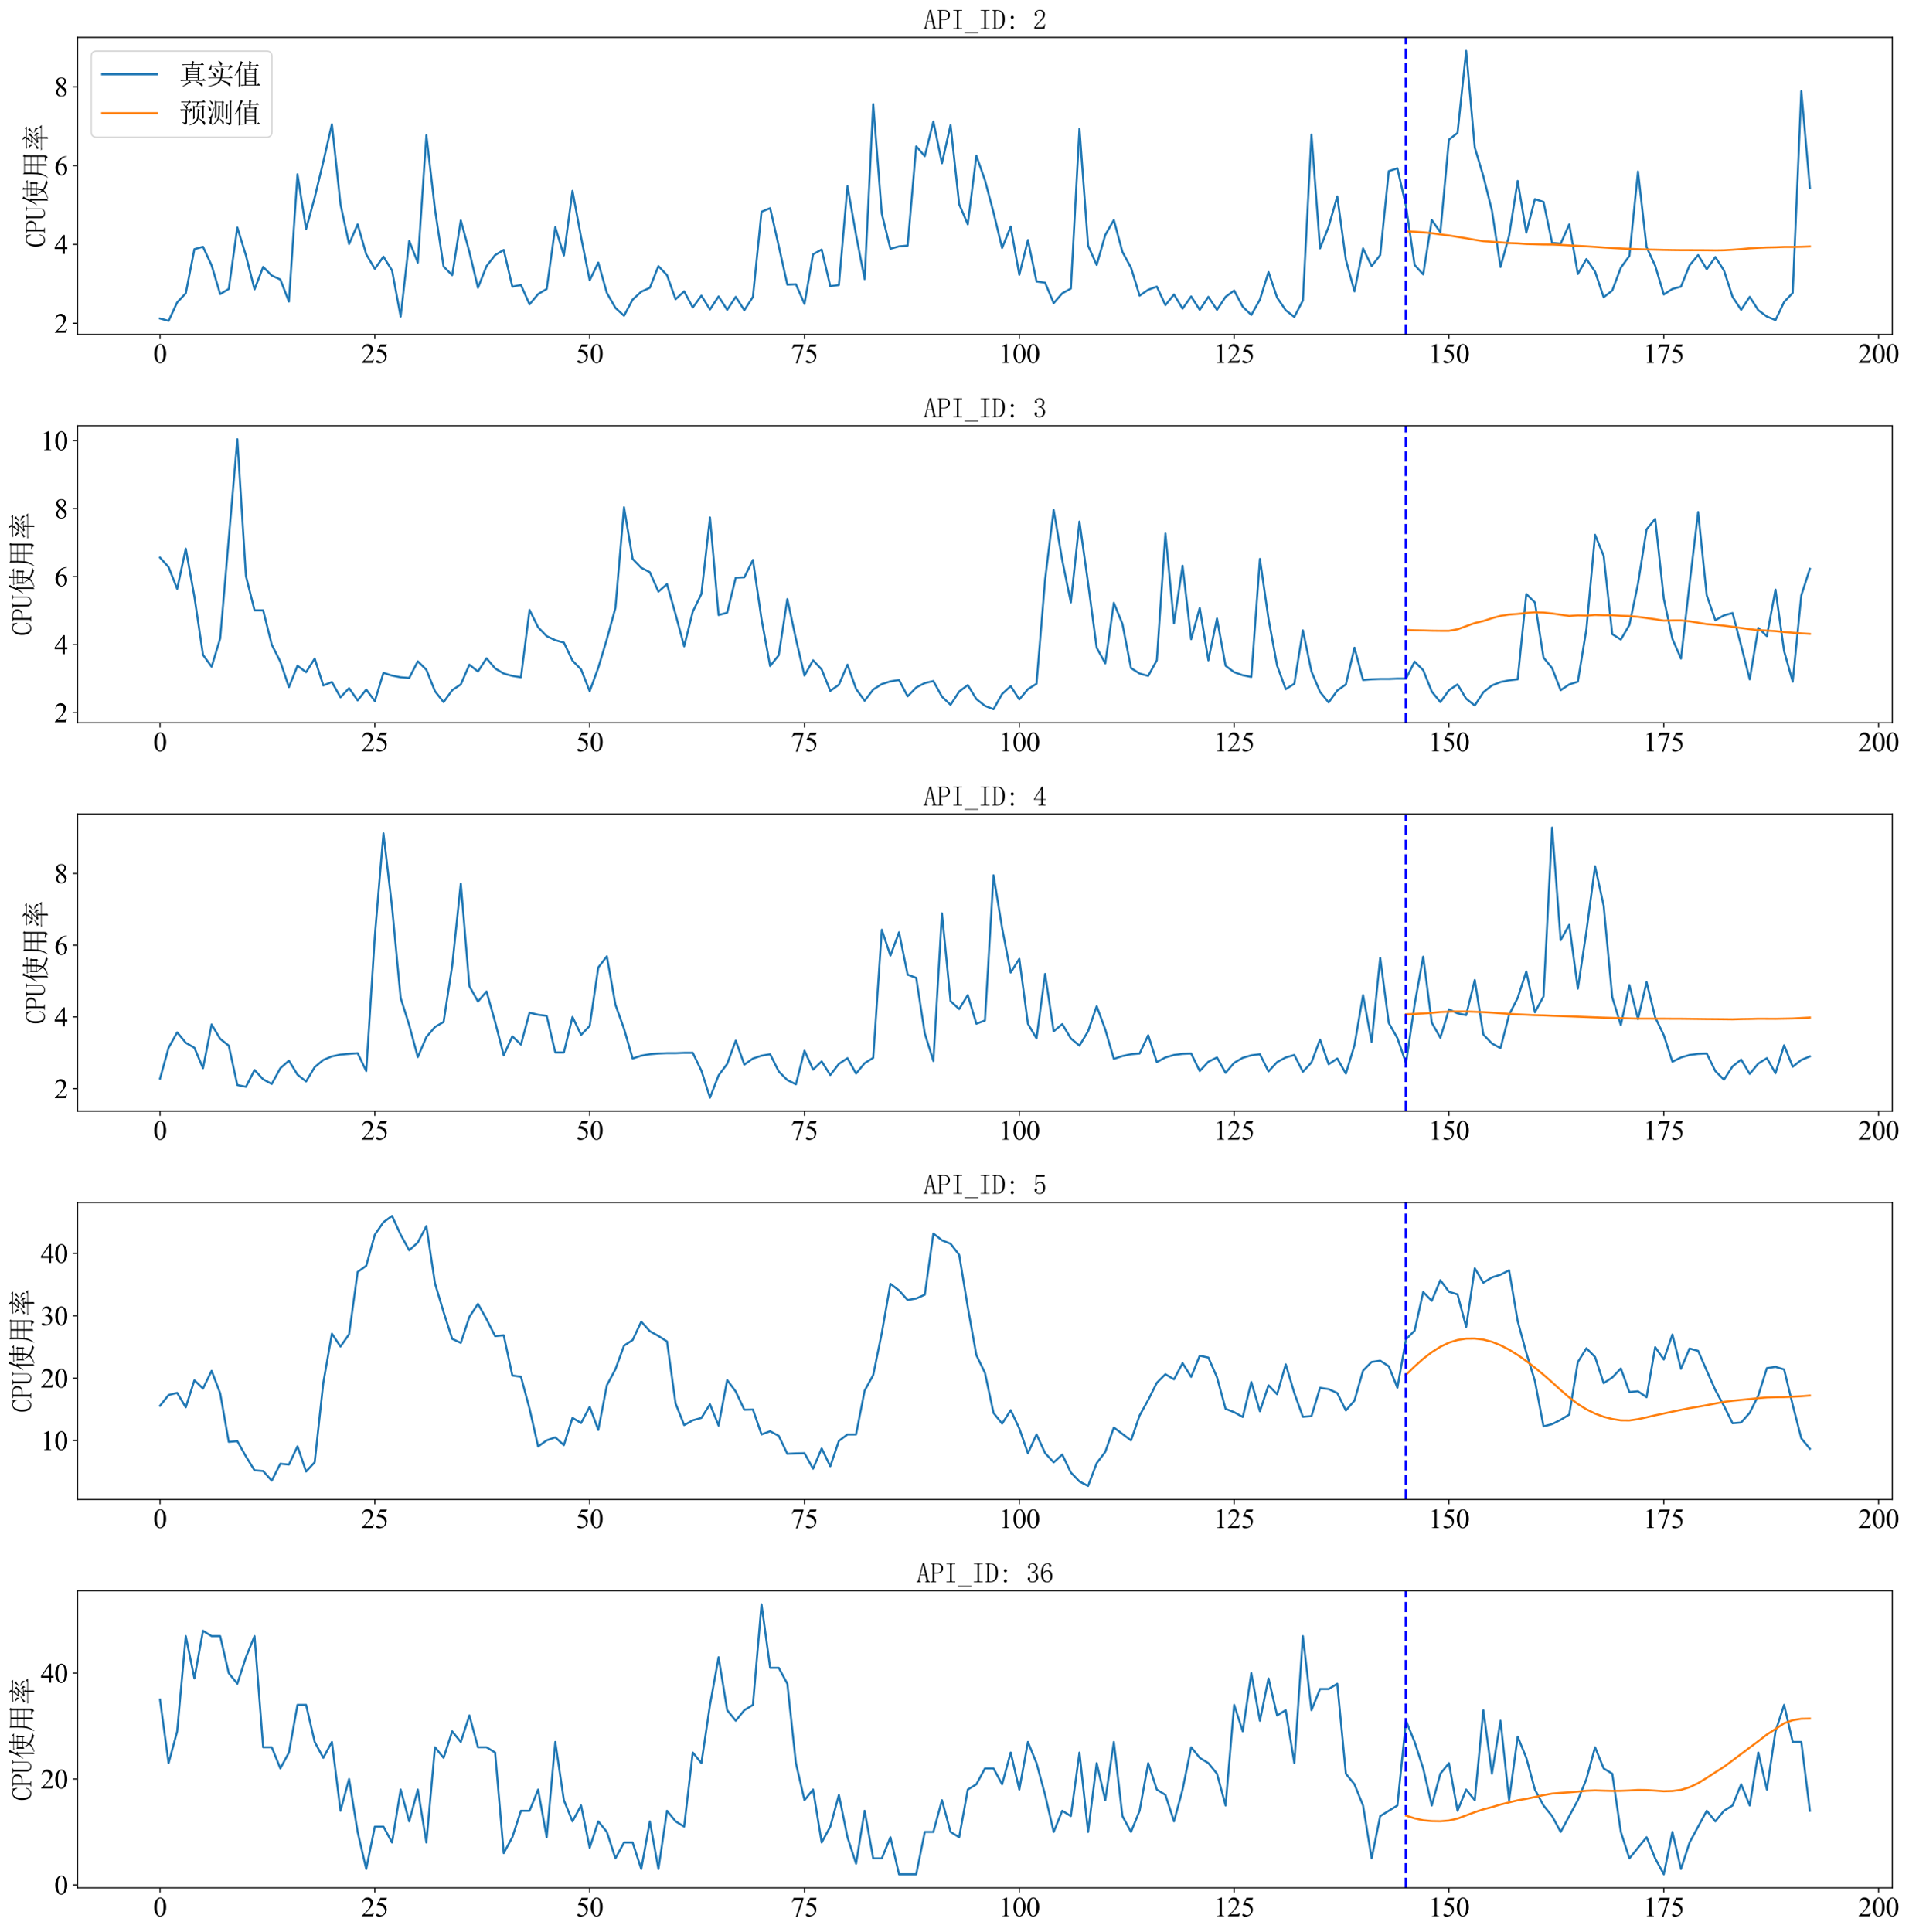 <?xml version="1.0" encoding="utf-8" standalone="no"?>
<!DOCTYPE svg PUBLIC "-//W3C//DTD SVG 1.1//EN"
  "http://www.w3.org/Graphics/SVG/1.1/DTD/svg11.dtd">
<svg xmlns:xlink="http://www.w3.org/1999/xlink" width="1394.536pt" height="1411.346pt" viewBox="0 0 1394.536 1411.346" xmlns="http://www.w3.org/2000/svg" version="1.1">
 <defs>
  <style type="text/css">*{stroke-linejoin: round; stroke-linecap: butt}</style>
 </defs>
 <g id="figure_1">
  <g id="patch_1">
   <path d="M 0 1411.346 
L 1394.536 1411.346 
L 1394.536 0 
L 0 0 
z
" style="fill: #ffffff"/>
  </g>
  <g id="axes_1">
   <g id="patch_2">
    <path d="M 56.638 244.261 
L 1382.38 244.261 
L 1382.38 27.341 
L 56.638 27.341 
z
" style="fill: #ffffff"/>
   </g>
   <g id="matplotlib.axis_1">
    <g id="xtick_1">
     <g id="line2d_1">
      <defs>
       <path id="m095fd328c8" d="M 0 0 
L 0 3.5 
" style="stroke: #000000; stroke-width: 0.8"/>
      </defs>
      <g>
       <use xlink:href="#m095fd328c8" x="116.899" y="244.261" style="stroke: #000000; stroke-width: 0.8"/>
      </g>
     </g>
     <g id="text_1">
      <!-- 0 -->
      <g transform="translate(111.899 265.148) scale(0.2 -0.2)">
       <defs>
        <path id="TimesNewRomanPSMT-30" d="M 231 2094 
Q 231 2819 450 3342 
Q 669 3866 1031 4122 
Q 1313 4325 1613 4325 
Q 2100 4325 2488 3828 
Q 2972 3213 2972 2159 
Q 2972 1422 2759 906 
Q 2547 391 2217 158 
Q 1888 -75 1581 -75 
Q 975 -75 572 641 
Q 231 1244 231 2094 
z
M 844 2016 
Q 844 1141 1059 588 
Q 1238 122 1591 122 
Q 1759 122 1940 273 
Q 2122 425 2216 781 
Q 2359 1319 2359 2297 
Q 2359 3022 2209 3506 
Q 2097 3866 1919 4016 
Q 1791 4119 1609 4119 
Q 1397 4119 1231 3928 
Q 1006 3669 925 3112 
Q 844 2556 844 2016 
z
" transform="scale(0.016)"/>
       </defs>
       <use xlink:href="#TimesNewRomanPSMT-30"/>
      </g>
     </g>
    </g>
    <g id="xtick_2">
     <g id="line2d_2">
      <g>
       <use xlink:href="#m095fd328c8" x="273.828" y="244.261" style="stroke: #000000; stroke-width: 0.8"/>
      </g>
     </g>
     <g id="text_2">
      <!-- 25 -->
      <g transform="translate(263.828 265.148) scale(0.2 -0.2)">
       <defs>
        <path id="TimesNewRomanPSMT-32" d="M 2934 816 
L 2638 0 
L 138 0 
L 138 116 
Q 1241 1122 1691 1759 
Q 2141 2397 2141 2925 
Q 2141 3328 1894 3587 
Q 1647 3847 1303 3847 
Q 991 3847 742 3664 
Q 494 3481 375 3128 
L 259 3128 
Q 338 3706 661 4015 
Q 984 4325 1469 4325 
Q 1984 4325 2329 3994 
Q 2675 3663 2675 3213 
Q 2675 2891 2525 2569 
Q 2294 2063 1775 1497 
Q 997 647 803 472 
L 1909 472 
Q 2247 472 2383 497 
Q 2519 522 2628 598 
Q 2738 675 2819 816 
L 2934 816 
z
" transform="scale(0.016)"/>
        <path id="TimesNewRomanPSMT-35" d="M 2778 4238 
L 2534 3706 
L 1259 3706 
L 981 3138 
Q 1809 3016 2294 2522 
Q 2709 2097 2709 1522 
Q 2709 1188 2573 903 
Q 2438 619 2231 419 
Q 2025 219 1772 97 
Q 1413 -75 1034 -75 
Q 653 -75 479 54 
Q 306 184 306 341 
Q 306 428 378 495 
Q 450 563 559 563 
Q 641 563 702 538 
Q 763 513 909 409 
Q 1144 247 1384 247 
Q 1750 247 2026 523 
Q 2303 800 2303 1197 
Q 2303 1581 2056 1914 
Q 1809 2247 1375 2428 
Q 1034 2569 447 2591 
L 1259 4238 
L 2778 4238 
z
" transform="scale(0.016)"/>
       </defs>
       <use xlink:href="#TimesNewRomanPSMT-32"/>
       <use xlink:href="#TimesNewRomanPSMT-35" x="50"/>
      </g>
     </g>
    </g>
    <g id="xtick_3">
     <g id="line2d_3">
      <g>
       <use xlink:href="#m095fd328c8" x="430.758" y="244.261" style="stroke: #000000; stroke-width: 0.8"/>
      </g>
     </g>
     <g id="text_3">
      <!-- 50 -->
      <g transform="translate(420.758 265.148) scale(0.2 -0.2)">
       <use xlink:href="#TimesNewRomanPSMT-35"/>
       <use xlink:href="#TimesNewRomanPSMT-30" x="50"/>
      </g>
     </g>
    </g>
    <g id="xtick_4">
     <g id="line2d_4">
      <g>
       <use xlink:href="#m095fd328c8" x="587.688" y="244.261" style="stroke: #000000; stroke-width: 0.8"/>
      </g>
     </g>
     <g id="text_4">
      <!-- 75 -->
      <g transform="translate(577.688 265.148) scale(0.2 -0.2)">
       <defs>
        <path id="TimesNewRomanPSMT-37" d="M 644 4238 
L 2916 4238 
L 2916 4119 
L 1503 -88 
L 1153 -88 
L 2419 3728 
L 1253 3728 
Q 900 3728 750 3644 
Q 488 3500 328 3200 
L 238 3234 
L 644 4238 
z
" transform="scale(0.016)"/>
       </defs>
       <use xlink:href="#TimesNewRomanPSMT-37"/>
       <use xlink:href="#TimesNewRomanPSMT-35" x="50"/>
      </g>
     </g>
    </g>
    <g id="xtick_5">
     <g id="line2d_5">
      <g>
       <use xlink:href="#m095fd328c8" x="744.617" y="244.261" style="stroke: #000000; stroke-width: 0.8"/>
      </g>
     </g>
     <g id="text_5">
      <!-- 100 -->
      <g transform="translate(729.617 265.148) scale(0.2 -0.2)">
       <defs>
        <path id="TimesNewRomanPSMT-31" d="M 750 3822 
L 1781 4325 
L 1884 4325 
L 1884 747 
Q 1884 391 1914 303 
Q 1944 216 2037 169 
Q 2131 122 2419 116 
L 2419 0 
L 825 0 
L 825 116 
Q 1125 122 1212 167 
Q 1300 213 1334 289 
Q 1369 366 1369 747 
L 1369 3034 
Q 1369 3497 1338 3628 
Q 1316 3728 1258 3775 
Q 1200 3822 1119 3822 
Q 1003 3822 797 3725 
L 750 3822 
z
" transform="scale(0.016)"/>
       </defs>
       <use xlink:href="#TimesNewRomanPSMT-31"/>
       <use xlink:href="#TimesNewRomanPSMT-30" x="50"/>
       <use xlink:href="#TimesNewRomanPSMT-30" x="100"/>
      </g>
     </g>
    </g>
    <g id="xtick_6">
     <g id="line2d_6">
      <g>
       <use xlink:href="#m095fd328c8" x="901.547" y="244.261" style="stroke: #000000; stroke-width: 0.8"/>
      </g>
     </g>
     <g id="text_6">
      <!-- 125 -->
      <g transform="translate(886.547 265.148) scale(0.2 -0.2)">
       <use xlink:href="#TimesNewRomanPSMT-31"/>
       <use xlink:href="#TimesNewRomanPSMT-32" x="50"/>
       <use xlink:href="#TimesNewRomanPSMT-35" x="100"/>
      </g>
     </g>
    </g>
    <g id="xtick_7">
     <g id="line2d_7">
      <g>
       <use xlink:href="#m095fd328c8" x="1058.477" y="244.261" style="stroke: #000000; stroke-width: 0.8"/>
      </g>
     </g>
     <g id="text_7">
      <!-- 150 -->
      <g transform="translate(1043.477 265.148) scale(0.2 -0.2)">
       <use xlink:href="#TimesNewRomanPSMT-31"/>
       <use xlink:href="#TimesNewRomanPSMT-35" x="50"/>
       <use xlink:href="#TimesNewRomanPSMT-30" x="100"/>
      </g>
     </g>
    </g>
    <g id="xtick_8">
     <g id="line2d_8">
      <g>
       <use xlink:href="#m095fd328c8" x="1215.406" y="244.261" style="stroke: #000000; stroke-width: 0.8"/>
      </g>
     </g>
     <g id="text_8">
      <!-- 175 -->
      <g transform="translate(1200.406 265.148) scale(0.2 -0.2)">
       <use xlink:href="#TimesNewRomanPSMT-31"/>
       <use xlink:href="#TimesNewRomanPSMT-37" x="50"/>
       <use xlink:href="#TimesNewRomanPSMT-35" x="100"/>
      </g>
     </g>
    </g>
    <g id="xtick_9">
     <g id="line2d_9">
      <g>
       <use xlink:href="#m095fd328c8" x="1372.336" y="244.261" style="stroke: #000000; stroke-width: 0.8"/>
      </g>
     </g>
     <g id="text_9">
      <!-- 200 -->
      <g transform="translate(1357.336 265.148) scale(0.2 -0.2)">
       <use xlink:href="#TimesNewRomanPSMT-32"/>
       <use xlink:href="#TimesNewRomanPSMT-30" x="50"/>
       <use xlink:href="#TimesNewRomanPSMT-30" x="100"/>
      </g>
     </g>
    </g>
   </g>
   <g id="matplotlib.axis_2">
    <g id="ytick_1">
     <g id="line2d_10">
      <defs>
       <path id="m67c7e5cfb0" d="M 0 0 
L -3.5 0 
" style="stroke: #000000; stroke-width: 0.8"/>
      </defs>
      <g>
       <use xlink:href="#m67c7e5cfb0" x="56.638" y="236.128" style="stroke: #000000; stroke-width: 0.8"/>
      </g>
     </g>
     <g id="text_10">
      <!-- 2 -->
      <g transform="translate(39.638 243.072) scale(0.2 -0.2)">
       <use xlink:href="#TimesNewRomanPSMT-32"/>
      </g>
     </g>
    </g>
    <g id="ytick_2">
     <g id="line2d_11">
      <g>
       <use xlink:href="#m67c7e5cfb0" x="56.638" y="178.551" style="stroke: #000000; stroke-width: 0.8"/>
      </g>
     </g>
     <g id="text_11">
      <!-- 4 -->
      <g transform="translate(39.638 185.495) scale(0.2 -0.2)">
       <defs>
        <path id="TimesNewRomanPSMT-34" d="M 2978 1563 
L 2978 1119 
L 2409 1119 
L 2409 0 
L 1894 0 
L 1894 1119 
L 100 1119 
L 100 1519 
L 2066 4325 
L 2409 4325 
L 2409 1563 
L 2978 1563 
z
M 1894 1563 
L 1894 3666 
L 406 1563 
L 1894 1563 
z
" transform="scale(0.016)"/>
       </defs>
       <use xlink:href="#TimesNewRomanPSMT-34"/>
      </g>
     </g>
    </g>
    <g id="ytick_3">
     <g id="line2d_12">
      <g>
       <use xlink:href="#m67c7e5cfb0" x="56.638" y="120.975" style="stroke: #000000; stroke-width: 0.8"/>
      </g>
     </g>
     <g id="text_12">
      <!-- 6 -->
      <g transform="translate(39.638 127.918) scale(0.2 -0.2)">
       <defs>
        <path id="TimesNewRomanPSMT-36" d="M 2869 4325 
L 2869 4209 
Q 2456 4169 2195 4045 
Q 1934 3922 1679 3669 
Q 1425 3416 1258 3105 
Q 1091 2794 978 2366 
Q 1428 2675 1881 2675 
Q 2316 2675 2634 2325 
Q 2953 1975 2953 1425 
Q 2953 894 2631 456 
Q 2244 -75 1606 -75 
Q 1172 -75 869 213 
Q 275 772 275 1663 
Q 275 2231 503 2743 
Q 731 3256 1154 3653 
Q 1578 4050 1965 4187 
Q 2353 4325 2688 4325 
L 2869 4325 
z
M 925 2138 
Q 869 1716 869 1456 
Q 869 1156 980 804 
Q 1091 453 1309 247 
Q 1469 100 1697 100 
Q 1969 100 2183 356 
Q 2397 613 2397 1088 
Q 2397 1622 2184 2012 
Q 1972 2403 1581 2403 
Q 1463 2403 1327 2353 
Q 1191 2303 925 2138 
z
" transform="scale(0.016)"/>
       </defs>
       <use xlink:href="#TimesNewRomanPSMT-36"/>
      </g>
     </g>
    </g>
    <g id="ytick_4">
     <g id="line2d_13">
      <g>
       <use xlink:href="#m67c7e5cfb0" x="56.638" y="63.398" style="stroke: #000000; stroke-width: 0.8"/>
      </g>
     </g>
     <g id="text_13">
      <!-- 8 -->
      <g transform="translate(39.638 70.342) scale(0.2 -0.2)">
       <defs>
        <path id="TimesNewRomanPSMT-38" d="M 1228 2134 
Q 725 2547 579 2797 
Q 434 3047 434 3316 
Q 434 3728 753 4026 
Q 1072 4325 1600 4325 
Q 2113 4325 2425 4047 
Q 2738 3769 2738 3413 
Q 2738 3175 2569 2928 
Q 2400 2681 1866 2347 
Q 2416 1922 2594 1678 
Q 2831 1359 2831 1006 
Q 2831 559 2490 242 
Q 2150 -75 1597 -75 
Q 994 -75 656 303 
Q 388 606 388 966 
Q 388 1247 577 1523 
Q 766 1800 1228 2134 
z
M 1719 2469 
Q 2094 2806 2194 3001 
Q 2294 3197 2294 3444 
Q 2294 3772 2109 3958 
Q 1925 4144 1606 4144 
Q 1288 4144 1088 3959 
Q 888 3775 888 3528 
Q 888 3366 970 3203 
Q 1053 3041 1206 2894 
L 1719 2469 
z
M 1375 2016 
Q 1116 1797 991 1539 
Q 866 1281 866 981 
Q 866 578 1086 336 
Q 1306 94 1647 94 
Q 1984 94 2187 284 
Q 2391 475 2391 747 
Q 2391 972 2272 1150 
Q 2050 1481 1375 2016 
z
" transform="scale(0.016)"/>
       </defs>
       <use xlink:href="#TimesNewRomanPSMT-38"/>
      </g>
     </g>
    </g>
    <g id="text_14">
     <!-- CPU使用率 -->
     <g transform="translate(33.059 180.801) rotate(-90) scale(0.2 -0.2)">
      <defs>
       <path id="SimSun-43" d="M 1725 50 
Q 1025 50 612 575 
Q 200 1100 200 2225 
Q 200 3175 637 3800 
Q 1075 4425 1825 4425 
Q 2000 4425 2175 4375 
Q 2350 4300 2475 4300 
Q 2575 4300 2637 4325 
Q 2700 4350 2750 4425 
L 2975 3325 
L 2825 3275 
Q 2675 3750 2425 4000 
Q 2175 4250 1775 4250 
Q 1250 4250 962 3675 
Q 675 3100 675 2250 
Q 675 1325 925 800 
Q 1175 275 1750 275 
Q 2150 275 2437 562 
Q 2725 850 2825 1325 
L 2975 1250 
Q 2850 725 2512 387 
Q 2175 50 1725 50 
z
" transform="scale(0.016)"/>
       <path id="SimSun-50" d="M 950 2100 
L 950 450 
Q 950 350 1012 300 
Q 1075 250 1175 250 
L 1350 250 
L 1350 100 
L 150 100 
L 150 250 
L 325 250 
Q 450 250 500 300 
Q 550 350 550 450 
L 550 4025 
Q 550 4125 500 4175 
Q 450 4225 325 4225 
L 175 4225 
L 175 4375 
L 1650 4375 
Q 2275 4375 2612 4062 
Q 2950 3750 2950 3275 
Q 2950 2700 2587 2400 
Q 2225 2100 1725 2100 
L 950 2100 
z
M 1575 2250 
Q 1950 2250 2237 2475 
Q 2525 2700 2525 3250 
Q 2525 3750 2287 3987 
Q 2050 4225 1525 4225 
L 1175 4225 
Q 1075 4225 1012 4175 
Q 950 4125 950 4025 
L 950 2250 
L 1575 2250 
z
" transform="scale(0.016)"/>
       <path id="SimSun-55" d="M 1625 250 
Q 2000 250 2262 500 
Q 2525 750 2525 1125 
L 2525 4025 
Q 2525 4125 2475 4175 
Q 2425 4225 2300 4225 
L 2150 4225 
L 2150 4375 
L 3050 4375 
L 3050 4225 
L 2900 4225 
Q 2800 4225 2737 4175 
Q 2675 4125 2675 4025 
L 2675 1125 
Q 2675 625 2337 337 
Q 2000 50 1575 50 
Q 1125 50 787 300 
Q 450 550 450 1100 
L 450 4025 
Q 450 4125 400 4175 
Q 350 4225 225 4225 
L 100 4225 
L 100 4375 
L 1200 4375 
L 1200 4225 
L 1075 4225 
Q 975 4225 912 4175 
Q 850 4125 850 4025 
L 850 1100 
Q 850 600 1062 425 
Q 1275 250 1625 250 
z
" transform="scale(0.016)"/>
       <path id="SimSun-4f7f" d="M 2875 3150 
L 2875 2100 
L 3825 2100 
Q 3850 2825 3850 3150 
L 2875 3150 
z
M 4175 3150 
Q 4175 2800 4150 2100 
L 5150 2100 
L 5150 3150 
L 4175 3150 
z
M 5475 3100 
L 5475 2425 
Q 5475 2100 5500 1800 
L 5150 1675 
L 5150 1950 
L 4150 1950 
Q 4125 1175 3875 600 
Q 4275 275 4875 75 
Q 5475 -125 6075 -150 
L 6075 -250 
Q 5700 -300 5600 -575 
Q 4525 -325 3725 350 
Q 3425 25 2925 -225 
Q 2425 -475 1875 -650 
L 1825 -550 
Q 2400 -325 2850 -25 
Q 3300 275 3500 575 
Q 3200 925 2825 1650 
L 2900 1700 
Q 3325 1100 3625 825 
Q 3800 1300 3825 1950 
L 2875 1950 
L 2875 1825 
L 2525 1675 
Q 2550 2075 2550 2562 
Q 2550 3050 2525 3500 
L 2875 3300 
L 3850 3300 
L 3850 4025 
L 2975 4025 
Q 2650 4025 2375 3950 
L 2150 4175 
L 3850 4175 
L 3850 4525 
Q 3850 4775 3825 5225 
L 4350 5000 
L 4175 4825 
L 4175 4175 
L 5300 4175 
L 5600 4475 
L 6050 4025 
L 4175 4025 
L 4175 3300 
L 5100 3300 
L 5275 3525 
L 5650 3225 
L 5475 3100 
z
M 1675 3175 
L 1675 -450 
L 1325 -625 
Q 1350 -75 1350 350 
L 1350 3200 
Q 900 2475 350 1900 
L 275 1950 
Q 700 2525 1112 3400 
Q 1525 4275 1800 5250 
L 2325 4925 
L 2125 4800 
Q 1725 3925 1500 3525 
L 1875 3325 
L 1675 3175 
z
" transform="scale(0.016)"/>
       <path id="SimSun-7528" d="M 3400 3150 
L 3400 1825 
L 5075 1825 
L 5075 3150 
L 3400 3150 
z
M 4075 100 
Q 4725 50 4900 62 
Q 5075 75 5075 400 
L 5075 1675 
L 3400 1675 
Q 3400 75 3425 -225 
L 3050 -400 
Q 3075 1025 3075 1675 
L 1425 1675 
Q 1250 350 375 -600 
L 300 -550 
Q 775 225 950 1025 
Q 1125 1825 1125 3225 
Q 1125 4625 1100 5075 
L 1475 4825 
L 5050 4825 
L 5225 5100 
L 5625 4800 
L 5425 4600 
L 5425 225 
Q 5450 -400 4875 -575 
Q 4825 -150 4075 -25 
L 4075 100 
z
M 1475 4675 
L 1475 3300 
L 3075 3300 
L 3075 4675 
L 1475 4675 
z
M 3400 4675 
L 3400 3300 
L 5075 3300 
L 5075 4675 
L 3400 4675 
z
M 1475 3150 
Q 1450 2100 1425 1825 
L 3075 1825 
L 3075 3150 
L 1475 3150 
z
" transform="scale(0.016)"/>
       <path id="SimSun-7387" d="M 875 3725 
L 925 3800 
Q 1375 3650 1550 3525 
Q 1725 3400 1725 3250 
Q 1725 3175 1662 3025 
Q 1600 2875 1550 2875 
Q 1500 2875 1425 3050 
Q 1275 3325 875 3725 
z
M 550 1850 
Q 875 1925 2000 2575 
L 2050 2500 
Q 1675 2225 1337 1937 
Q 1000 1650 875 1425 
L 550 1850 
z
M 5200 3450 
Q 4800 3150 4275 2800 
L 4225 2875 
Q 4775 3400 5050 3925 
L 5450 3525 
L 5200 3450 
z
M 4325 2500 
L 4350 2575 
Q 5225 2350 5375 2212 
Q 5525 2075 5525 1900 
Q 5525 1775 5487 1662 
Q 5450 1550 5400 1550 
Q 5325 1550 5200 1800 
Q 4975 2150 4325 2500 
z
M 3150 3900 
Q 2500 3300 2300 3150 
Q 2800 3150 3400 3175 
Q 3700 3500 3850 3825 
L 4250 3450 
Q 4050 3400 3450 2825 
Q 2850 2250 2475 1950 
Q 3150 1975 3850 2000 
Q 3750 2175 3550 2450 
L 3600 2500 
Q 4050 2250 4200 2100 
Q 4350 1950 4350 1850 
Q 4350 1775 4250 1625 
Q 4150 1475 4100 1475 
Q 4075 1475 4050 1550 
Q 4000 1700 3900 1900 
Q 3650 1875 3075 1800 
L 3500 1550 
L 3325 1425 
L 3325 975 
L 5325 975 
L 5650 1300 
L 6100 825 
L 3325 825 
Q 3325 -275 3350 -525 
L 2975 -650 
Q 3000 0 3000 825 
L 1125 825 
Q 800 825 525 750 
L 300 975 
L 3000 975 
L 3000 1775 
Q 2450 1700 2200 1525 
L 1950 1950 
Q 2275 1950 2675 2350 
Q 3075 2750 3325 3050 
Q 2400 2950 2150 2775 
L 1950 3175 
Q 2150 3150 2475 3575 
Q 2800 4000 2900 4225 
L 1450 4225 
Q 1125 4225 850 4150 
L 625 4375 
L 3100 4375 
Q 3050 4800 2675 5200 
L 2725 5250 
Q 3225 5050 3337 4912 
Q 3450 4775 3450 4700 
Q 3450 4550 3250 4375 
L 5025 4375 
L 5350 4675 
L 5775 4225 
L 3050 4225 
L 3375 3950 
L 3150 3900 
z
" transform="scale(0.016)"/>
      </defs>
      <use xlink:href="#SimSun-43"/>
      <use xlink:href="#SimSun-50" x="50"/>
      <use xlink:href="#SimSun-55" x="100"/>
      <use xlink:href="#SimSun-4f7f" x="150"/>
      <use xlink:href="#SimSun-7528" x="250"/>
      <use xlink:href="#SimSun-7387" x="350"/>
     </g>
    </g>
   </g>
   <g id="line2d_14">
    <path d="M 116.899 232.673 
L 123.176 234.401 
L 129.453 220.87 
L 135.73 214.249 
L 142.007 182.006 
L 148.284 180.279 
L 154.562 193.809 
L 160.839 214.825 
L 167.116 211.082 
L 173.393 166.172 
L 179.67 186.612 
L 185.948 211.37 
L 192.225 194.961 
L 198.502 201.294 
L 204.779 204.173 
L 211.056 220.294 
L 217.334 127.308 
L 223.611 167.324 
L 229.888 144.293 
L 236.165 118.096 
L 242.442 90.747 
L 248.719 149.187 
L 254.997 178.263 
L 261.274 163.869 
L 267.551 185.748 
L 273.828 196.4 
L 280.105 187.476 
L 286.383 197.552 
L 292.66 231.234 
L 298.937 175.96 
L 305.214 191.794 
L 311.491 98.808 
L 317.769 152.93 
L 324.046 194.673 
L 330.323 201.006 
L 336.6 160.99 
L 342.877 184.021 
L 349.154 210.218 
L 355.432 194.385 
L 361.709 186.324 
L 367.986 182.582 
L 374.263 209.355 
L 380.54 208.203 
L 386.818 222.31 
L 393.095 214.825 
L 399.372 211.082 
L 405.649 165.884 
L 411.926 186.612 
L 418.204 139.399 
L 424.481 173.369 
L 430.758 204.749 
L 437.035 191.794 
L 443.312 213.961 
L 449.589 224.9 
L 455.867 230.658 
L 462.144 218.855 
L 468.421 213.097 
L 474.698 210.218 
L 480.975 194.385 
L 487.253 201.006 
L 493.53 218.567 
L 499.807 212.809 
L 506.084 224.613 
L 512.361 215.976 
L 518.639 226.052 
L 524.916 216.552 
L 531.193 226.34 
L 537.47 216.84 
L 543.747 226.628 
L 550.024 216.84 
L 556.302 154.657 
L 562.579 152.066 
L 568.856 179.703 
L 575.133 207.915 
L 581.41 207.627 
L 587.688 222.022 
L 593.965 185.748 
L 600.242 182.294 
L 606.519 209.067 
L 612.796 208.203 
L 619.074 135.945 
L 625.351 171.642 
L 631.628 203.885 
L 637.905 76.065 
L 644.182 156.096 
L 650.459 181.718 
L 656.737 179.991 
L 663.014 179.415 
L 669.291 106.868 
L 675.568 114.065 
L 681.845 88.732 
L 688.123 119.247 
L 694.4 91.323 
L 700.677 149.187 
L 706.954 163.869 
L 713.231 113.778 
L 719.509 131.626 
L 725.786 155.233 
L 732.063 181.142 
L 738.34 165.597 
L 744.617 200.718 
L 750.894 175.385 
L 757.172 205.612 
L 763.449 206.476 
L 769.726 221.446 
L 776.003 214.249 
L 782.28 210.794 
L 788.558 93.914 
L 794.835 179.415 
L 801.112 193.521 
L 807.389 171.642 
L 813.666 160.703 
L 819.944 184.021 
L 826.221 195.536 
L 832.498 215.976 
L 838.775 211.658 
L 845.052 209.355 
L 851.329 222.885 
L 857.607 215.112 
L 863.884 225.476 
L 870.161 216.552 
L 876.438 226.34 
L 882.715 216.84 
L 888.993 226.34 
L 895.27 216.84 
L 901.547 212.234 
L 907.824 224.037 
L 914.101 230.082 
L 920.379 218.855 
L 926.656 198.703 
L 932.933 217.416 
L 939.21 226.628 
L 945.487 231.522 
L 951.764 219.431 
L 958.042 98.232 
L 964.319 181.43 
L 970.596 165.597 
L 976.873 143.43 
L 983.15 189.779 
L 989.428 212.809 
L 995.705 181.43 
L 1001.982 194.385 
L 1008.259 186.324 
L 1014.536 125.005 
L 1020.814 122.99 
L 1027.091 150.627 
L 1033.368 193.521 
L 1039.645 200.43 
L 1045.922 160.703 
L 1052.199 169.627 
L 1058.477 101.974 
L 1064.754 97.08 
L 1071.031 37.201 
L 1077.308 107.732 
L 1083.585 128.747 
L 1089.863 153.793 
L 1096.14 194.961 
L 1102.417 172.218 
L 1108.694 132.202 
L 1114.971 169.915 
L 1121.249 145.445 
L 1127.526 147.46 
L 1133.803 177.4 
L 1140.08 177.976 
L 1146.357 163.869 
L 1152.634 200.143 
L 1158.912 189.203 
L 1165.189 198.415 
L 1171.466 217.128 
L 1177.743 212.234 
L 1184.02 195.536 
L 1190.298 186.9 
L 1196.575 125.293 
L 1202.852 180.566 
L 1209.129 194.097 
L 1215.406 215.112 
L 1221.684 211.082 
L 1227.961 209.355 
L 1234.238 193.809 
L 1240.515 186.324 
L 1246.792 196.688 
L 1253.069 187.764 
L 1259.347 197.552 
L 1265.624 216.84 
L 1271.901 226.34 
L 1278.178 216.84 
L 1284.455 226.628 
L 1290.733 231.234 
L 1297.01 233.825 
L 1303.287 220.582 
L 1309.564 213.961 
L 1315.841 66.565 
L 1322.119 137.096 
L 1322.119 137.096 
" clip-path="url(#p46cf610fee)" style="fill: none; stroke: #1f77b4; stroke-width: 1.5; stroke-linecap: square"/>
   </g>
   <g id="line2d_15">
    <path d="M 1027.091 169.074 
L 1033.368 169.3 
L 1039.645 169.718 
L 1045.922 170.345 
L 1052.199 171.26 
L 1058.477 172.018 
L 1064.754 173.056 
L 1071.031 174.049 
L 1077.308 175.192 
L 1083.585 176.203 
L 1089.863 176.63 
L 1096.14 177.075 
L 1102.417 177.578 
L 1108.694 177.801 
L 1114.971 178.242 
L 1121.249 178.41 
L 1127.526 178.615 
L 1133.803 178.64 
L 1140.08 178.913 
L 1146.357 179.268 
L 1152.634 179.604 
L 1158.912 179.959 
L 1165.189 180.36 
L 1171.466 180.797 
L 1177.743 181.164 
L 1184.02 181.52 
L 1190.298 181.798 
L 1196.575 182.066 
L 1202.852 182.262 
L 1209.129 182.399 
L 1215.406 182.552 
L 1221.684 182.663 
L 1227.961 182.736 
L 1234.238 182.753 
L 1240.515 182.78 
L 1246.792 182.81 
L 1253.069 182.904 
L 1259.347 182.811 
L 1265.624 182.456 
L 1271.901 182 
L 1278.178 181.41 
L 1284.455 181.045 
L 1290.733 180.762 
L 1297.01 180.644 
L 1303.287 180.406 
L 1309.564 180.406 
L 1315.841 180.276 
L 1322.119 180.05 
" clip-path="url(#p46cf610fee)" style="fill: none; stroke: #ff7f0e; stroke-width: 1.5; stroke-linecap: square"/>
   </g>
   <g id="line2d_16">
    <path d="M 1027.091 244.261 
L 1027.091 27.341 
" clip-path="url(#p46cf610fee)" style="fill: none; stroke-dasharray: 7.4,3.2; stroke-dashoffset: 0; stroke: #0000ff; stroke-width: 2"/>
   </g>
   <g id="patch_3">
    <path d="M 56.638 244.261 
L 56.638 27.341 
" style="fill: none; stroke: #000000; stroke-width: 0.8; stroke-linejoin: miter; stroke-linecap: square"/>
   </g>
   <g id="patch_4">
    <path d="M 1382.38 244.261 
L 1382.38 27.341 
" style="fill: none; stroke: #000000; stroke-width: 0.8; stroke-linejoin: miter; stroke-linecap: square"/>
   </g>
   <g id="patch_5">
    <path d="M 56.638 244.261 
L 1382.38 244.261 
" style="fill: none; stroke: #000000; stroke-width: 0.8; stroke-linejoin: miter; stroke-linecap: square"/>
   </g>
   <g id="patch_6">
    <path d="M 56.638 27.341 
L 1382.38 27.341 
" style="fill: none; stroke: #000000; stroke-width: 0.8; stroke-linejoin: miter; stroke-linecap: square"/>
   </g>
   <g id="text_15">
    <!-- API_ID: 2 -->
    <g transform="translate(674.509 21.341) scale(0.2 -0.2)">
     <defs>
      <path id="SimSun-41" d="M 2025 1700 
L 900 1700 
L 675 750 
Q 650 625 650 550 
Q 650 450 687 350 
Q 725 250 900 250 
L 975 250 
L 975 100 
L 50 100 
L 50 250 
L 125 250 
Q 225 250 300 312 
Q 375 375 400 525 
L 1375 4350 
L 1750 4475 
L 2700 525 
Q 2750 375 2825 312 
Q 2900 250 3000 250 
L 3075 250 
L 3075 100 
L 2000 100 
L 2000 250 
L 2100 250 
Q 2250 250 2275 312 
Q 2300 375 2300 425 
Q 2300 525 2275 600 
L 2025 1700 
z
M 325 250 
L 325 250 
z
M 575 250 
L 575 250 
z
M 2350 250 
L 2350 250 
z
M 2775 250 
L 2775 250 
z
M 1500 3925 
L 1475 3925 
L 950 1850 
L 2000 1850 
L 1500 3925 
z
" transform="scale(0.016)"/>
      <path id="SimSun-49" d="M 600 4225 
L 600 4375 
L 2600 4375 
L 2600 4225 
L 2025 4225 
Q 1925 4225 1862 4175 
Q 1800 4125 1800 4025 
L 1800 450 
Q 1800 350 1862 300 
Q 1925 250 2025 250 
L 2600 250 
L 2600 100 
L 600 100 
L 600 250 
L 1175 250 
Q 1300 250 1350 300 
Q 1400 350 1400 450 
L 1400 4025 
Q 1400 4125 1350 4175 
Q 1300 4225 1175 4225 
L 600 4225 
z
" transform="scale(0.016)"/>
      <path id="SimSun-5f" d="M 0 -875 
L 0 -725 
L 3175 -725 
L 3175 -875 
L 0 -875 
z
" transform="scale(0.016)"/>
      <path id="SimSun-44" d="M 2500 2275 
Q 2500 3350 2175 3787 
Q 1850 4225 1275 4225 
Q 1100 4225 1012 4175 
Q 925 4125 925 4025 
L 925 450 
Q 925 350 1000 300 
Q 1075 250 1200 250 
Q 1750 250 2125 662 
Q 2500 1075 2500 2275 
z
M 525 4025 
Q 525 4125 475 4175 
Q 425 4225 300 4225 
L 150 4225 
L 150 4375 
L 1275 4375 
Q 2050 4375 2512 3875 
Q 2975 3375 2975 2325 
Q 2975 1175 2525 637 
Q 2075 100 1200 100 
L 125 100 
L 125 250 
L 300 250 
Q 425 250 475 300 
Q 525 350 525 450 
L 525 4025 
z
" transform="scale(0.016)"/>
      <path id="SimSun-3a" d="M 1900 2725 
Q 1900 2575 1800 2475 
Q 1700 2375 1550 2375 
Q 1400 2375 1300 2475 
Q 1200 2575 1200 2725 
Q 1200 2875 1300 2975 
Q 1400 3075 1550 3075 
Q 1700 3075 1800 2975 
Q 1900 2875 1900 2725 
z
M 1900 375 
Q 1900 225 1800 125 
Q 1700 25 1550 25 
Q 1400 25 1300 125 
Q 1200 225 1200 375 
Q 1200 525 1300 625 
Q 1400 725 1550 725 
Q 1700 725 1800 625 
Q 1900 525 1900 375 
z
" transform="scale(0.016)"/>
      <path id="SimSun-20" d="M 0 0 
Q 0 0 0 0 
z
" transform="scale(0.016)"/>
      <path id="SimSun-32" d="M 2325 3325 
Q 2325 3775 2125 4012 
Q 1925 4250 1525 4250 
Q 1225 4250 1012 4087 
Q 800 3925 800 3675 
Q 800 3525 900 3425 
Q 975 3325 975 3225 
Q 975 3100 912 3037 
Q 850 2975 725 2975 
Q 575 2975 487 3062 
Q 400 3150 400 3350 
Q 400 3875 775 4150 
Q 1150 4425 1575 4425 
Q 2175 4425 2462 4125 
Q 2750 3825 2750 3375 
Q 2750 3075 2612 2775 
Q 2475 2475 2175 2200 
Q 1450 1500 1062 1062 
Q 675 625 600 475 
L 2075 475 
Q 2300 475 2450 650 
Q 2600 825 2650 1175 
L 2800 1175 
L 2650 100 
L 325 100 
L 325 425 
Q 450 650 737 1000 
Q 1025 1350 1500 1825 
Q 1925 2250 2125 2625 
Q 2325 3000 2325 3325 
z
" transform="scale(0.016)"/>
     </defs>
     <use xlink:href="#SimSun-41"/>
     <use xlink:href="#SimSun-50" x="50"/>
     <use xlink:href="#SimSun-49" x="100"/>
     <use xlink:href="#SimSun-5f" x="150"/>
     <use xlink:href="#SimSun-49" x="200"/>
     <use xlink:href="#SimSun-44" x="250"/>
     <use xlink:href="#SimSun-3a" x="300"/>
     <use xlink:href="#SimSun-20" x="350"/>
     <use xlink:href="#SimSun-32" x="400"/>
    </g>
   </g>
   <g id="legend_1">
    <g id="patch_7">
     <path d="M 70.638 100.216 
L 194.637 100.216 
Q 198.637 100.216 198.637 96.216 
L 198.637 41.341 
Q 198.637 37.341 194.637 37.341 
L 70.638 37.341 
Q 66.638 37.341 66.638 41.341 
L 66.638 96.216 
Q 66.638 100.216 70.638 100.216 
z
" style="fill: #ffffff; opacity: 0.8; stroke: #cccccc; stroke-linejoin: miter"/>
    </g>
    <g id="line2d_17">
     <path d="M 74.638 54.278 
L 94.638 54.278 
L 114.638 54.278 
" style="fill: none; stroke: #1f77b4; stroke-width: 1.5; stroke-linecap: square"/>
    </g>
    <g id="text_16">
     <!-- 真实值 -->
     <g transform="translate(130.637 61.278) scale(0.2 -0.2)">
      <defs>
       <path id="SimSun-771f" d="M 2050 3450 
L 2050 2900 
L 4300 2900 
L 4300 3450 
L 2050 3450 
z
M 2050 2750 
L 2050 2225 
L 4300 2225 
L 4300 2750 
L 2050 2750 
z
M 2050 2075 
L 2050 1550 
L 4300 1550 
L 4300 2075 
L 2050 2075 
z
M 2050 1400 
L 2050 875 
L 4300 875 
L 4300 1400 
L 2050 1400 
z
M 2875 3600 
L 2925 4325 
L 1525 4325 
Q 1200 4325 925 4250 
L 700 4475 
L 2950 4475 
Q 2975 4825 2975 5275 
L 3550 5025 
L 3375 4925 
L 3300 4475 
L 5000 4475 
L 5325 4825 
L 5775 4325 
L 3275 4325 
L 3200 3600 
L 4275 3600 
L 4450 3875 
L 4850 3575 
L 4650 3375 
L 4650 875 
L 5300 875 
L 5675 1225 
L 6125 725 
L 1150 725 
Q 825 725 550 650 
L 325 875 
L 1700 875 
Q 1700 3200 1675 3775 
L 2050 3600 
L 2875 3600 
z
M 2425 725 
L 2825 350 
L 2575 300 
Q 1500 -425 800 -650 
L 775 -575 
Q 1950 125 2425 725 
z
M 3800 700 
Q 4575 375 4962 200 
Q 5350 25 5400 -112 
Q 5450 -250 5450 -325 
Q 5450 -400 5400 -525 
Q 5350 -650 5325 -650 
Q 5250 -650 5100 -450 
Q 4875 -150 3750 625 
L 3800 700 
z
" transform="scale(0.016)"/>
       <path id="SimSun-5b9e" d="M 1950 3625 
Q 2575 3400 2700 3250 
Q 2825 3100 2825 2975 
Q 2825 2850 2750 2700 
Q 2675 2550 2625 2550 
Q 2550 2550 2450 2800 
Q 2275 3175 1900 3550 
L 1950 3625 
z
M 3575 1325 
Q 3500 1100 3425 925 
Q 4650 550 5087 325 
Q 5525 100 5512 -225 
Q 5500 -550 5400 -550 
Q 5300 -550 5075 -300 
Q 4625 175 3375 800 
Q 3025 175 2300 -150 
Q 1575 -475 425 -625 
L 425 -525 
Q 1475 -325 2200 100 
Q 2925 525 3200 1325 
L 1225 1325 
Q 900 1325 625 1250 
L 400 1475 
L 3225 1475 
Q 3325 1950 3375 2575 
Q 3425 3200 3425 3700 
L 4050 3400 
L 3850 3225 
Q 3750 2300 3625 1475 
L 5175 1475 
L 5550 1850 
L 6075 1325 
L 3575 1325 
z
M 1275 2700 
Q 1975 2425 2100 2262 
Q 2225 2100 2225 1975 
Q 2225 1850 2150 1700 
Q 2075 1550 2025 1550 
Q 1950 1550 1850 1800 
Q 1675 2175 1225 2625 
L 1275 2700 
z
M 2750 5225 
L 2825 5275 
Q 3225 5100 3425 4925 
Q 3625 4750 3625 4600 
Q 3625 4450 3512 4300 
Q 3400 4150 3325 4150 
Q 3250 4150 3200 4400 
Q 3100 4775 2750 5225 
z
M 4975 3225 
L 5350 3925 
L 1175 3925 
Q 1225 3525 1125 3300 
Q 1025 3075 787 3100 
Q 550 3125 550 3200 
Q 550 3300 700 3475 
Q 975 3825 1050 4375 
L 1150 4375 
L 1175 4075 
L 5300 4075 
L 5575 4350 
L 6050 3800 
Q 5625 3825 5050 3175 
L 4975 3225 
z
" transform="scale(0.016)"/>
       <path id="SimSun-503c" d="M 1525 650 
Q 1525 -225 1550 -525 
L 1175 -650 
Q 1200 250 1200 550 
L 1200 3025 
Q 750 2300 325 1850 
L 250 1900 
Q 725 2625 1100 3525 
Q 1475 4425 1675 5200 
L 2200 4875 
L 1950 4725 
Q 1550 3800 1425 3475 
L 1725 3300 
L 1525 3150 
L 1525 650 
z
M 2875 3225 
L 2875 2475 
L 4800 2475 
L 4800 3225 
L 2875 3225 
z
M 2875 2325 
L 2875 1575 
L 4800 1575 
L 4800 2325 
L 2875 2325 
z
M 2875 1425 
L 2875 675 
L 4800 675 
L 4800 1425 
L 2875 1425 
z
M 2875 525 
L 2875 -225 
L 4800 -225 
L 4800 525 
L 2875 525 
z
M 3550 4250 
Q 3575 4825 3550 5225 
L 4125 4950 
L 3925 4800 
L 3900 4250 
L 5025 4250 
L 5350 4575 
L 5825 4100 
L 3900 4100 
L 3875 3375 
L 4750 3375 
L 4975 3625 
L 5350 3300 
L 5125 3150 
L 5125 -225 
L 5350 -225 
L 5675 100 
L 6150 -375 
L 2450 -375 
Q 2125 -375 1850 -450 
L 1625 -225 
L 2550 -225 
L 2550 2550 
Q 2550 2850 2525 3575 
L 2875 3375 
L 3525 3375 
L 3550 4100 
L 2800 4100 
Q 2475 4100 2200 4025 
L 1975 4250 
L 3550 4250 
z
" transform="scale(0.016)"/>
      </defs>
      <use xlink:href="#SimSun-771f"/>
      <use xlink:href="#SimSun-5b9e" x="100"/>
      <use xlink:href="#SimSun-503c" x="200"/>
     </g>
    </g>
    <g id="line2d_18">
     <path d="M 74.638 82.638 
L 94.638 82.638 
L 114.638 82.638 
" style="fill: none; stroke: #ff7f0e; stroke-width: 1.5; stroke-linecap: square"/>
    </g>
    <g id="text_17">
     <!-- 预测值 -->
     <g transform="translate(130.637 89.638) scale(0.2 -0.2)">
      <defs>
       <path id="SimSun-9884" d="M 475 4825 
L 2225 4825 
L 2425 5075 
L 2825 4675 
Q 2600 4625 2387 4412 
Q 2175 4200 1800 3750 
Q 2050 3575 2037 3400 
Q 2025 3225 1937 3150 
Q 1850 3075 1825 3075 
Q 1725 3075 1650 3300 
Q 1525 3600 1050 4100 
L 1100 4150 
Q 1475 3975 1700 3825 
L 2225 4675 
L 1300 4675 
Q 975 4675 700 4600 
L 475 4825 
z
M 725 100 
Q 1175 50 1362 37 
Q 1550 25 1550 275 
L 1550 2875 
L 1125 2875 
Q 800 2875 525 2800 
L 300 3025 
L 2525 3025 
L 2725 3275 
L 3150 2875 
Q 2800 2825 2275 2075 
L 2200 2125 
L 2550 2875 
L 1875 2875 
L 1875 150 
Q 1875 -400 1350 -500 
Q 1325 -175 725 0 
L 725 100 
z
M 3250 775 
Q 3275 1425 3275 2287 
Q 3275 3150 3250 3900 
L 3600 3700 
L 4050 3700 
Q 4175 4400 4200 4675 
L 3650 4675 
Q 3325 4675 3050 4600 
L 2825 4825 
L 5325 4825 
L 5675 5150 
L 6125 4675 
L 4675 4675 
Q 4500 4425 4175 3700 
L 5300 3700 
L 5475 3975 
L 5875 3675 
L 5675 3475 
L 5675 1950 
Q 5675 1525 5700 1075 
L 5350 875 
L 5350 3550 
L 3600 3550 
L 3600 1000 
L 3250 775 
z
M 4850 2875 
L 4625 2675 
Q 4625 1475 4475 937 
Q 4325 400 3900 50 
Q 3475 -300 2425 -625 
L 2400 -550 
Q 3500 -50 3837 400 
Q 4175 850 4237 1587 
Q 4300 2325 4275 3175 
L 4850 2875 
z
M 4650 950 
Q 5725 375 5875 212 
Q 6025 50 6025 -125 
Q 6025 -225 5962 -387 
Q 5900 -550 5850 -550 
Q 5800 -550 5750 -450 
Q 5625 -250 5437 0 
Q 5250 250 4600 875 
L 4650 950 
z
" transform="scale(0.016)"/>
       <path id="SimSun-6d4b" d="M 1975 1000 
Q 2000 1475 2000 2925 
Q 2000 4375 1975 5000 
L 2350 4775 
L 3575 4775 
L 3775 4975 
L 4100 4650 
L 3900 4500 
L 3900 2350 
Q 3900 1850 3925 1350 
L 3600 1200 
L 3600 4625 
L 2325 4625 
L 2325 1150 
L 1975 1000 
z
M 2775 3975 
L 3300 3700 
L 3125 3525 
Q 3150 1825 2875 937 
Q 2600 50 1375 -600 
L 1325 -500 
Q 2200 100 2475 725 
Q 2750 1350 2775 2187 
Q 2800 3025 2775 3975 
z
M 3100 950 
Q 3825 450 3937 262 
Q 4050 75 4050 -25 
Q 4050 -150 3975 -262 
Q 3900 -375 3850 -375 
Q 3750 -375 3650 -75 
Q 3500 375 3050 875 
L 3100 950 
z
M 4475 825 
Q 4500 1200 4500 1700 
L 4500 3400 
Q 4500 3950 4475 4300 
L 5025 4025 
L 4825 3825 
L 4825 1700 
Q 4825 1325 4850 950 
L 4475 825 
z
M 5375 150 
L 5375 4050 
Q 5375 4750 5350 5125 
L 5875 4875 
L 5700 4700 
L 5700 75 
Q 5700 -200 5600 -350 
Q 5500 -500 5200 -600 
Q 5025 -225 4450 -50 
L 4450 50 
Q 5125 -50 5250 -37 
Q 5375 -25 5375 150 
z
M 1850 3500 
Q 1375 1525 1300 1225 
Q 1200 900 1212 450 
Q 1225 0 1250 -175 
Q 1250 -275 1125 -275 
Q 1025 -275 875 -225 
Q 725 -175 725 0 
Q 725 125 800 375 
Q 875 625 875 775 
Q 875 950 762 1050 
Q 650 1150 275 1250 
L 275 1350 
Q 725 1300 837 1312 
Q 950 1325 1087 1537 
Q 1225 1750 1750 3525 
L 1850 3500 
z
M 375 3775 
Q 1075 3350 1112 3100 
Q 1150 2850 1050 2775 
Q 950 2700 900 2700 
Q 800 2700 725 2975 
Q 600 3350 325 3700 
L 375 3775 
z
M 800 5100 
Q 1475 4725 1550 4512 
Q 1625 4300 1525 4187 
Q 1425 4075 1350 4075 
Q 1275 4075 1200 4300 
Q 1075 4650 750 5025 
L 800 5100 
z
" transform="scale(0.016)"/>
      </defs>
      <use xlink:href="#SimSun-9884"/>
      <use xlink:href="#SimSun-6d4b" x="100"/>
      <use xlink:href="#SimSun-503c" x="200"/>
     </g>
    </g>
   </g>
  </g>
  <g id="axes_2">
   <g id="patch_8">
    <path d="M 56.638 527.941 
L 1382.38 527.941 
L 1382.38 311.021 
L 56.638 311.021 
z
" style="fill: #ffffff"/>
   </g>
   <g id="matplotlib.axis_3">
    <g id="xtick_10">
     <g id="line2d_19">
      <g>
       <use xlink:href="#m095fd328c8" x="116.899" y="527.941" style="stroke: #000000; stroke-width: 0.8"/>
      </g>
     </g>
     <g id="text_18">
      <!-- 0 -->
      <g transform="translate(111.899 548.828) scale(0.2 -0.2)">
       <use xlink:href="#TimesNewRomanPSMT-30"/>
      </g>
     </g>
    </g>
    <g id="xtick_11">
     <g id="line2d_20">
      <g>
       <use xlink:href="#m095fd328c8" x="273.828" y="527.941" style="stroke: #000000; stroke-width: 0.8"/>
      </g>
     </g>
     <g id="text_19">
      <!-- 25 -->
      <g transform="translate(263.828 548.828) scale(0.2 -0.2)">
       <use xlink:href="#TimesNewRomanPSMT-32"/>
       <use xlink:href="#TimesNewRomanPSMT-35" x="50"/>
      </g>
     </g>
    </g>
    <g id="xtick_12">
     <g id="line2d_21">
      <g>
       <use xlink:href="#m095fd328c8" x="430.758" y="527.941" style="stroke: #000000; stroke-width: 0.8"/>
      </g>
     </g>
     <g id="text_20">
      <!-- 50 -->
      <g transform="translate(420.758 548.828) scale(0.2 -0.2)">
       <use xlink:href="#TimesNewRomanPSMT-35"/>
       <use xlink:href="#TimesNewRomanPSMT-30" x="50"/>
      </g>
     </g>
    </g>
    <g id="xtick_13">
     <g id="line2d_22">
      <g>
       <use xlink:href="#m095fd328c8" x="587.688" y="527.941" style="stroke: #000000; stroke-width: 0.8"/>
      </g>
     </g>
     <g id="text_21">
      <!-- 75 -->
      <g transform="translate(577.688 548.828) scale(0.2 -0.2)">
       <use xlink:href="#TimesNewRomanPSMT-37"/>
       <use xlink:href="#TimesNewRomanPSMT-35" x="50"/>
      </g>
     </g>
    </g>
    <g id="xtick_14">
     <g id="line2d_23">
      <g>
       <use xlink:href="#m095fd328c8" x="744.617" y="527.941" style="stroke: #000000; stroke-width: 0.8"/>
      </g>
     </g>
     <g id="text_22">
      <!-- 100 -->
      <g transform="translate(729.617 548.828) scale(0.2 -0.2)">
       <use xlink:href="#TimesNewRomanPSMT-31"/>
       <use xlink:href="#TimesNewRomanPSMT-30" x="50"/>
       <use xlink:href="#TimesNewRomanPSMT-30" x="100"/>
      </g>
     </g>
    </g>
    <g id="xtick_15">
     <g id="line2d_24">
      <g>
       <use xlink:href="#m095fd328c8" x="901.547" y="527.941" style="stroke: #000000; stroke-width: 0.8"/>
      </g>
     </g>
     <g id="text_23">
      <!-- 125 -->
      <g transform="translate(886.547 548.828) scale(0.2 -0.2)">
       <use xlink:href="#TimesNewRomanPSMT-31"/>
       <use xlink:href="#TimesNewRomanPSMT-32" x="50"/>
       <use xlink:href="#TimesNewRomanPSMT-35" x="100"/>
      </g>
     </g>
    </g>
    <g id="xtick_16">
     <g id="line2d_25">
      <g>
       <use xlink:href="#m095fd328c8" x="1058.477" y="527.941" style="stroke: #000000; stroke-width: 0.8"/>
      </g>
     </g>
     <g id="text_24">
      <!-- 150 -->
      <g transform="translate(1043.477 548.828) scale(0.2 -0.2)">
       <use xlink:href="#TimesNewRomanPSMT-31"/>
       <use xlink:href="#TimesNewRomanPSMT-35" x="50"/>
       <use xlink:href="#TimesNewRomanPSMT-30" x="100"/>
      </g>
     </g>
    </g>
    <g id="xtick_17">
     <g id="line2d_26">
      <g>
       <use xlink:href="#m095fd328c8" x="1215.406" y="527.941" style="stroke: #000000; stroke-width: 0.8"/>
      </g>
     </g>
     <g id="text_25">
      <!-- 175 -->
      <g transform="translate(1200.406 548.828) scale(0.2 -0.2)">
       <use xlink:href="#TimesNewRomanPSMT-31"/>
       <use xlink:href="#TimesNewRomanPSMT-37" x="50"/>
       <use xlink:href="#TimesNewRomanPSMT-35" x="100"/>
      </g>
     </g>
    </g>
    <g id="xtick_18">
     <g id="line2d_27">
      <g>
       <use xlink:href="#m095fd328c8" x="1372.336" y="527.941" style="stroke: #000000; stroke-width: 0.8"/>
      </g>
     </g>
     <g id="text_26">
      <!-- 200 -->
      <g transform="translate(1357.336 548.828) scale(0.2 -0.2)">
       <use xlink:href="#TimesNewRomanPSMT-32"/>
       <use xlink:href="#TimesNewRomanPSMT-30" x="50"/>
       <use xlink:href="#TimesNewRomanPSMT-30" x="100"/>
      </g>
     </g>
    </g>
   </g>
   <g id="matplotlib.axis_4">
    <g id="ytick_5">
     <g id="line2d_28">
      <g>
       <use xlink:href="#m67c7e5cfb0" x="56.638" y="520.564" style="stroke: #000000; stroke-width: 0.8"/>
      </g>
     </g>
     <g id="text_27">
      <!-- 2 -->
      <g transform="translate(39.638 527.508) scale(0.2 -0.2)">
       <use xlink:href="#TimesNewRomanPSMT-32"/>
      </g>
     </g>
    </g>
    <g id="ytick_6">
     <g id="line2d_29">
      <g>
       <use xlink:href="#m67c7e5cfb0" x="56.638" y="470.892" style="stroke: #000000; stroke-width: 0.8"/>
      </g>
     </g>
     <g id="text_28">
      <!-- 4 -->
      <g transform="translate(39.638 477.835) scale(0.2 -0.2)">
       <use xlink:href="#TimesNewRomanPSMT-34"/>
      </g>
     </g>
    </g>
    <g id="ytick_7">
     <g id="line2d_30">
      <g>
       <use xlink:href="#m67c7e5cfb0" x="56.638" y="421.219" style="stroke: #000000; stroke-width: 0.8"/>
      </g>
     </g>
     <g id="text_29">
      <!-- 6 -->
      <g transform="translate(39.638 428.163) scale(0.2 -0.2)">
       <use xlink:href="#TimesNewRomanPSMT-36"/>
      </g>
     </g>
    </g>
    <g id="ytick_8">
     <g id="line2d_31">
      <g>
       <use xlink:href="#m67c7e5cfb0" x="56.638" y="371.547" style="stroke: #000000; stroke-width: 0.8"/>
      </g>
     </g>
     <g id="text_30">
      <!-- 8 -->
      <g transform="translate(39.638 378.49) scale(0.2 -0.2)">
       <use xlink:href="#TimesNewRomanPSMT-38"/>
      </g>
     </g>
    </g>
    <g id="ytick_9">
     <g id="line2d_32">
      <g>
       <use xlink:href="#m67c7e5cfb0" x="56.638" y="321.874" style="stroke: #000000; stroke-width: 0.8"/>
      </g>
     </g>
     <g id="text_31">
      <!-- 10 -->
      <g transform="translate(29.637 328.818) scale(0.2 -0.2)">
       <use xlink:href="#TimesNewRomanPSMT-31"/>
       <use xlink:href="#TimesNewRomanPSMT-30" x="50"/>
      </g>
     </g>
    </g>
    <g id="text_32">
     <!-- CPU使用率 -->
     <g transform="translate(23.059 464.481) rotate(-90) scale(0.2 -0.2)">
      <use xlink:href="#SimSun-43"/>
      <use xlink:href="#SimSun-50" x="50"/>
      <use xlink:href="#SimSun-55" x="100"/>
      <use xlink:href="#SimSun-4f7f" x="150"/>
      <use xlink:href="#SimSun-7528" x="250"/>
      <use xlink:href="#SimSun-7387" x="350"/>
     </g>
    </g>
   </g>
   <g id="line2d_33">
    <path d="M 116.899 407.311 
L 123.176 414.265 
L 129.453 430.16 
L 135.73 400.853 
L 142.007 435.873 
L 148.284 478.343 
L 154.562 487.035 
L 160.839 466.421 
L 173.393 320.881 
L 179.67 420.722 
L 185.948 445.807 
L 192.225 445.807 
L 198.502 470.892 
L 204.779 483.31 
L 211.056 501.937 
L 217.334 486.29 
L 223.611 491.009 
L 229.888 481.075 
L 236.165 500.695 
L 242.442 498.212 
L 248.719 509.388 
L 254.997 502.682 
L 261.274 511.623 
L 267.551 503.676 
L 273.828 512.12 
L 280.105 491.506 
L 286.383 493.493 
L 292.66 494.735 
L 298.937 495.231 
L 305.214 483.061 
L 311.491 489.271 
L 317.769 504.917 
L 324.046 512.865 
L 330.323 504.172 
L 336.6 499.95 
L 342.877 485.545 
L 349.154 490.512 
L 355.432 480.826 
L 361.709 488.277 
L 367.986 492.003 
L 374.263 493.741 
L 380.54 494.735 
L 386.818 445.559 
L 393.095 458.225 
L 399.372 464.683 
L 405.649 467.663 
L 411.926 469.402 
L 418.204 482.565 
L 424.481 489.022 
L 430.758 504.917 
L 437.035 487.78 
L 443.312 466.918 
L 449.589 444.069 
L 455.867 370.553 
L 462.144 408.304 
L 468.421 414.762 
L 474.698 417.99 
L 480.975 432.147 
L 487.253 426.683 
L 493.53 448.787 
L 499.807 472.134 
L 506.084 446.801 
L 512.361 433.886 
L 518.639 378.004 
L 524.916 449.284 
L 531.193 447.546 
L 537.47 421.964 
L 543.747 421.716 
L 550.024 409.049 
L 556.302 452.265 
L 562.579 486.539 
L 568.856 478.591 
L 575.133 437.611 
L 581.41 466.67 
L 587.688 493.493 
L 593.965 482.316 
L 600.242 489.022 
L 606.519 504.669 
L 612.796 500.199 
L 619.074 485.545 
L 625.351 503.179 
L 631.628 511.872 
L 637.905 503.676 
L 644.182 499.702 
L 650.459 497.715 
L 656.737 496.721 
L 663.014 508.643 
L 669.291 502.185 
L 675.568 498.957 
L 681.845 497.467 
L 688.123 508.891 
L 694.4 514.852 
L 700.677 505.166 
L 706.954 500.447 
L 713.231 510.63 
L 719.509 515.597 
L 725.786 518.081 
L 732.063 506.904 
L 738.34 501.192 
L 744.617 510.878 
L 750.894 503.427 
L 757.172 499.453 
L 763.449 423.206 
L 769.726 372.54 
L 776.003 409.298 
L 782.28 440.095 
L 788.558 380.984 
L 794.835 425.938 
L 801.112 473.127 
L 807.389 484.552 
L 813.666 440.343 
L 819.944 455.742 
L 826.221 488.029 
L 832.498 492.003 
L 838.775 493.741 
L 845.052 482.316 
L 851.329 389.677 
L 857.607 455.245 
L 863.884 413.272 
L 870.161 466.918 
L 876.438 444.069 
L 882.715 482.316 
L 888.993 451.768 
L 895.27 486.29 
L 901.547 491.009 
L 907.824 493.244 
L 914.101 494.486 
L 920.379 408.304 
L 926.656 452.016 
L 932.933 486.29 
L 939.21 503.427 
L 945.487 499.453 
L 951.764 460.46 
L 958.042 490.512 
L 964.319 505.414 
L 970.596 513.113 
L 976.873 504.421 
L 983.15 499.95 
L 989.428 473.127 
L 995.705 496.721 
L 1001.982 496.225 
L 1008.259 495.976 
L 1014.536 495.976 
L 1020.814 495.728 
L 1027.091 495.728 
L 1033.368 483.31 
L 1039.645 489.519 
L 1045.922 505.166 
L 1052.199 512.865 
L 1058.477 504.172 
L 1064.754 499.95 
L 1071.031 510.381 
L 1077.308 515.349 
L 1083.585 505.662 
L 1089.863 500.695 
L 1096.14 498.212 
L 1102.417 496.97 
L 1108.694 496.225 
L 1114.971 433.886 
L 1121.249 440.095 
L 1127.526 480.329 
L 1133.803 488.029 
L 1140.08 504.172 
L 1146.357 499.95 
L 1152.634 497.963 
L 1158.912 459.467 
L 1165.189 390.671 
L 1171.466 406.069 
L 1177.743 463.192 
L 1184.02 467.166 
L 1190.298 456.487 
L 1196.575 426.435 
L 1202.852 386.697 
L 1209.129 378.998 
L 1215.406 437.363 
L 1221.684 466.67 
L 1227.961 481.075 
L 1234.238 426.435 
L 1240.515 374.03 
L 1246.792 434.879 
L 1253.069 453.01 
L 1259.347 449.533 
L 1265.624 447.794 
L 1271.901 471.637 
L 1278.178 496.225 
L 1284.455 458.722 
L 1290.733 464.683 
L 1297.01 430.657 
L 1303.287 475.611 
L 1309.564 497.963 
L 1315.841 434.879 
L 1322.119 415.507 
L 1322.119 415.507 
" clip-path="url(#p52225c88b2)" style="fill: none; stroke: #1f77b4; stroke-width: 1.5; stroke-linecap: square"/>
   </g>
   <g id="line2d_34">
    <path d="M 1027.091 460.161 
L 1033.368 460.426 
L 1039.645 460.541 
L 1045.922 460.729 
L 1052.199 460.807 
L 1058.477 460.805 
L 1064.754 459.698 
L 1071.031 457.405 
L 1077.308 455.141 
L 1083.585 453.657 
L 1089.863 451.59 
L 1096.14 449.89 
L 1102.417 448.915 
L 1108.694 448.449 
L 1114.971 447.728 
L 1121.249 447.274 
L 1127.526 447.462 
L 1133.803 448.113 
L 1140.08 449.045 
L 1146.357 449.96 
L 1152.634 449.51 
L 1158.912 449.687 
L 1165.189 449.201 
L 1171.466 449.403 
L 1177.743 449.394 
L 1184.02 449.85 
L 1190.298 450.047 
L 1196.575 450.606 
L 1202.852 451.46 
L 1209.129 452.365 
L 1215.406 453.391 
L 1221.684 453.223 
L 1227.961 453.206 
L 1234.238 453.855 
L 1240.515 454.892 
L 1246.792 455.944 
L 1253.069 456.422 
L 1259.347 457.065 
L 1265.624 457.859 
L 1271.901 458.744 
L 1278.178 459.598 
L 1284.455 460.331 
L 1290.733 460.635 
L 1297.01 461.033 
L 1303.287 461.68 
L 1309.564 462.196 
L 1315.841 462.667 
L 1322.119 463.031 
" clip-path="url(#p52225c88b2)" style="fill: none; stroke: #ff7f0e; stroke-width: 1.5; stroke-linecap: square"/>
   </g>
   <g id="line2d_35">
    <path d="M 1027.091 527.941 
L 1027.091 311.021 
" clip-path="url(#p52225c88b2)" style="fill: none; stroke-dasharray: 7.4,3.2; stroke-dashoffset: 0; stroke: #0000ff; stroke-width: 2"/>
   </g>
   <g id="patch_9">
    <path d="M 56.638 527.941 
L 56.638 311.021 
" style="fill: none; stroke: #000000; stroke-width: 0.8; stroke-linejoin: miter; stroke-linecap: square"/>
   </g>
   <g id="patch_10">
    <path d="M 1382.38 527.941 
L 1382.38 311.021 
" style="fill: none; stroke: #000000; stroke-width: 0.8; stroke-linejoin: miter; stroke-linecap: square"/>
   </g>
   <g id="patch_11">
    <path d="M 56.638 527.941 
L 1382.38 527.941 
" style="fill: none; stroke: #000000; stroke-width: 0.8; stroke-linejoin: miter; stroke-linecap: square"/>
   </g>
   <g id="patch_12">
    <path d="M 56.638 311.021 
L 1382.38 311.021 
" style="fill: none; stroke: #000000; stroke-width: 0.8; stroke-linejoin: miter; stroke-linecap: square"/>
   </g>
   <g id="text_33">
    <!-- API_ID: 3 -->
    <g transform="translate(674.509 305.021) scale(0.2 -0.2)">
     <defs>
      <path id="SimSun-33" d="M 2800 1250 
Q 2800 775 2450 412 
Q 2100 50 1475 50 
Q 1025 50 700 300 
Q 375 550 375 875 
Q 375 1025 475 1137 
Q 575 1250 675 1250 
Q 825 1250 887 1137 
Q 950 1025 950 950 
Q 950 825 900 750 
Q 850 650 850 575 
Q 850 425 1037 325 
Q 1225 225 1450 225 
Q 1900 225 2125 487 
Q 2350 750 2350 1300 
Q 2350 1750 2112 2025 
Q 1875 2300 1225 2300 
L 1225 2475 
Q 1725 2475 1962 2712 
Q 2200 2950 2200 3375 
Q 2200 3725 2012 3987 
Q 1825 4250 1425 4250 
Q 1250 4250 1050 4162 
Q 850 4075 850 3875 
Q 850 3675 900 3625 
Q 950 3575 950 3500 
Q 950 3375 900 3300 
Q 850 3225 725 3225 
Q 625 3225 537 3300 
Q 450 3375 450 3575 
Q 450 3950 775 4187 
Q 1100 4425 1525 4425 
Q 2025 4425 2325 4112 
Q 2625 3800 2625 3450 
Q 2625 3075 2437 2812 
Q 2250 2550 1850 2425 
Q 2400 2225 2600 1900 
Q 2800 1575 2800 1250 
z
" transform="scale(0.016)"/>
     </defs>
     <use xlink:href="#SimSun-41"/>
     <use xlink:href="#SimSun-50" x="50"/>
     <use xlink:href="#SimSun-49" x="100"/>
     <use xlink:href="#SimSun-5f" x="150"/>
     <use xlink:href="#SimSun-49" x="200"/>
     <use xlink:href="#SimSun-44" x="250"/>
     <use xlink:href="#SimSun-3a" x="300"/>
     <use xlink:href="#SimSun-20" x="350"/>
     <use xlink:href="#SimSun-33" x="400"/>
    </g>
   </g>
  </g>
  <g id="axes_3">
   <g id="patch_13">
    <path d="M 56.638 811.621 
L 1382.38 811.621 
L 1382.38 594.701 
L 56.638 594.701 
z
" style="fill: #ffffff"/>
   </g>
   <g id="matplotlib.axis_5">
    <g id="xtick_19">
     <g id="line2d_36">
      <g>
       <use xlink:href="#m095fd328c8" x="116.899" y="811.621" style="stroke: #000000; stroke-width: 0.8"/>
      </g>
     </g>
     <g id="text_34">
      <!-- 0 -->
      <g transform="translate(111.899 832.508) scale(0.2 -0.2)">
       <use xlink:href="#TimesNewRomanPSMT-30"/>
      </g>
     </g>
    </g>
    <g id="xtick_20">
     <g id="line2d_37">
      <g>
       <use xlink:href="#m095fd328c8" x="273.828" y="811.621" style="stroke: #000000; stroke-width: 0.8"/>
      </g>
     </g>
     <g id="text_35">
      <!-- 25 -->
      <g transform="translate(263.828 832.508) scale(0.2 -0.2)">
       <use xlink:href="#TimesNewRomanPSMT-32"/>
       <use xlink:href="#TimesNewRomanPSMT-35" x="50"/>
      </g>
     </g>
    </g>
    <g id="xtick_21">
     <g id="line2d_38">
      <g>
       <use xlink:href="#m095fd328c8" x="430.758" y="811.621" style="stroke: #000000; stroke-width: 0.8"/>
      </g>
     </g>
     <g id="text_36">
      <!-- 50 -->
      <g transform="translate(420.758 832.508) scale(0.2 -0.2)">
       <use xlink:href="#TimesNewRomanPSMT-35"/>
       <use xlink:href="#TimesNewRomanPSMT-30" x="50"/>
      </g>
     </g>
    </g>
    <g id="xtick_22">
     <g id="line2d_39">
      <g>
       <use xlink:href="#m095fd328c8" x="587.688" y="811.621" style="stroke: #000000; stroke-width: 0.8"/>
      </g>
     </g>
     <g id="text_37">
      <!-- 75 -->
      <g transform="translate(577.688 832.508) scale(0.2 -0.2)">
       <use xlink:href="#TimesNewRomanPSMT-37"/>
       <use xlink:href="#TimesNewRomanPSMT-35" x="50"/>
      </g>
     </g>
    </g>
    <g id="xtick_23">
     <g id="line2d_40">
      <g>
       <use xlink:href="#m095fd328c8" x="744.617" y="811.621" style="stroke: #000000; stroke-width: 0.8"/>
      </g>
     </g>
     <g id="text_38">
      <!-- 100 -->
      <g transform="translate(729.617 832.508) scale(0.2 -0.2)">
       <use xlink:href="#TimesNewRomanPSMT-31"/>
       <use xlink:href="#TimesNewRomanPSMT-30" x="50"/>
       <use xlink:href="#TimesNewRomanPSMT-30" x="100"/>
      </g>
     </g>
    </g>
    <g id="xtick_24">
     <g id="line2d_41">
      <g>
       <use xlink:href="#m095fd328c8" x="901.547" y="811.621" style="stroke: #000000; stroke-width: 0.8"/>
      </g>
     </g>
     <g id="text_39">
      <!-- 125 -->
      <g transform="translate(886.547 832.508) scale(0.2 -0.2)">
       <use xlink:href="#TimesNewRomanPSMT-31"/>
       <use xlink:href="#TimesNewRomanPSMT-32" x="50"/>
       <use xlink:href="#TimesNewRomanPSMT-35" x="100"/>
      </g>
     </g>
    </g>
    <g id="xtick_25">
     <g id="line2d_42">
      <g>
       <use xlink:href="#m095fd328c8" x="1058.477" y="811.621" style="stroke: #000000; stroke-width: 0.8"/>
      </g>
     </g>
     <g id="text_40">
      <!-- 150 -->
      <g transform="translate(1043.477 832.508) scale(0.2 -0.2)">
       <use xlink:href="#TimesNewRomanPSMT-31"/>
       <use xlink:href="#TimesNewRomanPSMT-35" x="50"/>
       <use xlink:href="#TimesNewRomanPSMT-30" x="100"/>
      </g>
     </g>
    </g>
    <g id="xtick_26">
     <g id="line2d_43">
      <g>
       <use xlink:href="#m095fd328c8" x="1215.406" y="811.621" style="stroke: #000000; stroke-width: 0.8"/>
      </g>
     </g>
     <g id="text_41">
      <!-- 175 -->
      <g transform="translate(1200.406 832.508) scale(0.2 -0.2)">
       <use xlink:href="#TimesNewRomanPSMT-31"/>
       <use xlink:href="#TimesNewRomanPSMT-37" x="50"/>
       <use xlink:href="#TimesNewRomanPSMT-35" x="100"/>
      </g>
     </g>
    </g>
    <g id="xtick_27">
     <g id="line2d_44">
      <g>
       <use xlink:href="#m095fd328c8" x="1372.336" y="811.621" style="stroke: #000000; stroke-width: 0.8"/>
      </g>
     </g>
     <g id="text_42">
      <!-- 200 -->
      <g transform="translate(1357.336 832.508) scale(0.2 -0.2)">
       <use xlink:href="#TimesNewRomanPSMT-32"/>
       <use xlink:href="#TimesNewRomanPSMT-30" x="50"/>
       <use xlink:href="#TimesNewRomanPSMT-30" x="100"/>
      </g>
     </g>
    </g>
   </g>
   <g id="matplotlib.axis_6">
    <g id="ytick_10">
     <g id="line2d_45">
      <g>
       <use xlink:href="#m67c7e5cfb0" x="56.638" y="795.213" style="stroke: #000000; stroke-width: 0.8"/>
      </g>
     </g>
     <g id="text_43">
      <!-- 2 -->
      <g transform="translate(39.638 802.157) scale(0.2 -0.2)">
       <use xlink:href="#TimesNewRomanPSMT-32"/>
      </g>
     </g>
    </g>
    <g id="ytick_11">
     <g id="line2d_46">
      <g>
       <use xlink:href="#m67c7e5cfb0" x="56.638" y="742.836" style="stroke: #000000; stroke-width: 0.8"/>
      </g>
     </g>
     <g id="text_44">
      <!-- 4 -->
      <g transform="translate(39.638 749.78) scale(0.2 -0.2)">
       <use xlink:href="#TimesNewRomanPSMT-34"/>
      </g>
     </g>
    </g>
    <g id="ytick_12">
     <g id="line2d_47">
      <g>
       <use xlink:href="#m67c7e5cfb0" x="56.638" y="690.459" style="stroke: #000000; stroke-width: 0.8"/>
      </g>
     </g>
     <g id="text_45">
      <!-- 6 -->
      <g transform="translate(39.638 697.403) scale(0.2 -0.2)">
       <use xlink:href="#TimesNewRomanPSMT-36"/>
      </g>
     </g>
    </g>
    <g id="ytick_13">
     <g id="line2d_48">
      <g>
       <use xlink:href="#m67c7e5cfb0" x="56.638" y="638.082" style="stroke: #000000; stroke-width: 0.8"/>
      </g>
     </g>
     <g id="text_46">
      <!-- 8 -->
      <g transform="translate(39.638 645.026) scale(0.2 -0.2)">
       <use xlink:href="#TimesNewRomanPSMT-38"/>
      </g>
     </g>
    </g>
    <g id="text_47">
     <!-- CPU使用率 -->
     <g transform="translate(33.059 748.161) rotate(-90) scale(0.2 -0.2)">
      <use xlink:href="#SimSun-43"/>
      <use xlink:href="#SimSun-50" x="50"/>
      <use xlink:href="#SimSun-55" x="100"/>
      <use xlink:href="#SimSun-4f7f" x="150"/>
      <use xlink:href="#SimSun-7528" x="250"/>
      <use xlink:href="#SimSun-7387" x="350"/>
     </g>
    </g>
   </g>
   <g id="line2d_49">
    <path d="M 116.899 787.881 
L 123.176 765.358 
L 129.453 754.097 
L 135.73 761.692 
L 142.007 765.358 
L 148.284 780.286 
L 154.562 748.336 
L 160.839 758.811 
L 167.116 763.787 
L 173.393 792.595 
L 179.67 793.904 
L 185.948 781.595 
L 192.225 788.404 
L 198.502 791.809 
L 204.779 780.286 
L 211.056 774.786 
L 217.334 785 
L 223.611 789.976 
L 229.888 779.5 
L 236.165 774.263 
L 242.442 771.644 
L 248.719 770.334 
L 261.274 769.287 
L 267.551 782.381 
L 273.828 683.912 
L 280.105 608.751 
L 286.383 662.699 
L 292.66 728.956 
L 298.937 748.86 
L 305.214 772.168 
L 311.491 757.502 
L 317.769 750.169 
L 324.046 746.503 
L 330.323 705.387 
L 336.6 645.415 
L 342.877 720.314 
L 349.154 731.575 
L 355.432 724.242 
L 361.709 746.503 
L 367.986 770.858 
L 374.263 756.978 
L 380.54 763.002 
L 386.818 739.694 
L 393.095 741.265 
L 399.372 742.051 
L 405.649 768.763 
L 411.926 768.763 
L 418.204 742.836 
L 424.481 755.931 
L 430.758 749.383 
L 437.035 706.696 
L 443.312 698.578 
L 449.589 733.932 
L 455.867 751.479 
L 462.144 773.215 
L 468.421 771.12 
L 474.698 770.072 
L 480.975 769.549 
L 487.253 769.287 
L 493.53 769.287 
L 499.807 769.025 
L 506.084 769.025 
L 512.361 782.119 
L 518.639 801.761 
L 524.916 785.524 
L 531.193 777.143 
L 537.47 760.121 
L 543.747 777.667 
L 550.024 773.215 
L 556.302 771.12 
L 562.579 770.072 
L 568.856 782.643 
L 575.133 788.928 
L 581.41 792.071 
L 587.688 767.454 
L 593.965 781.334 
L 600.242 775.31 
L 606.519 785.262 
L 612.796 777.143 
L 619.074 772.953 
L 625.351 784.214 
L 631.628 776.62 
L 637.905 772.691 
L 644.182 679.198 
L 650.459 698.054 
L 656.737 681.031 
L 663.014 711.934 
L 669.291 714.291 
L 675.568 754.883 
L 681.845 775.048 
L 688.123 667.151 
L 694.4 731.313 
L 700.677 737.075 
L 706.954 726.861 
L 713.231 747.812 
L 719.509 745.455 
L 725.786 639.391 
L 732.063 677.889 
L 738.34 710.362 
L 744.617 700.411 
L 750.894 747.812 
L 757.172 758.549 
L 763.449 711.41 
L 769.726 753.312 
L 776.003 748.074 
L 782.28 758.549 
L 788.558 763.787 
L 794.835 753.312 
L 801.112 734.98 
L 807.389 752.002 
L 813.666 773.477 
L 819.944 771.382 
L 826.221 770.072 
L 832.498 769.549 
L 838.775 756.192 
L 845.052 775.834 
L 851.329 772.429 
L 857.607 770.596 
L 863.884 769.811 
L 870.161 769.549 
L 876.438 782.381 
L 882.715 775.572 
L 888.993 772.429 
L 895.27 783.691 
L 901.547 776.358 
L 907.824 772.691 
L 914.101 770.858 
L 920.379 770.072 
L 926.656 782.643 
L 932.933 775.834 
L 939.21 772.429 
L 945.487 770.596 
L 951.764 782.905 
L 958.042 776.096 
L 964.319 759.335 
L 970.596 777.405 
L 976.873 773.215 
L 983.15 784.214 
L 989.428 763.525 
L 995.705 726.861 
L 1001.982 761.168 
L 1008.259 699.625 
L 1014.536 747.288 
L 1020.814 758.288 
L 1027.091 776.62 
L 1033.368 733.67 
L 1039.645 698.84 
L 1045.922 747.026 
L 1052.199 758.026 
L 1058.477 737.337 
L 1064.754 740.217 
L 1071.031 741.527 
L 1077.308 715.862 
L 1083.585 755.669 
L 1089.863 762.216 
L 1096.14 765.62 
L 1102.417 741.265 
L 1108.694 728.956 
L 1114.971 709.577 
L 1121.249 739.432 
L 1127.526 727.909 
L 1133.803 604.561 
L 1140.08 686.793 
L 1146.357 675.532 
L 1152.634 722.147 
L 1158.912 680.246 
L 1165.189 632.844 
L 1171.466 661.652 
L 1177.743 728.433 
L 1184.02 748.86 
L 1190.298 719.528 
L 1196.575 744.408 
L 1202.852 717.433 
L 1209.129 743.098 
L 1215.406 756.192 
L 1221.684 775.572 
L 1227.961 772.429 
L 1234.238 770.596 
L 1240.515 769.811 
L 1246.792 769.549 
L 1253.069 782.381 
L 1259.347 788.666 
L 1265.624 778.977 
L 1271.901 774.001 
L 1278.178 784.476 
L 1284.455 776.881 
L 1290.733 772.953 
L 1297.01 783.952 
L 1303.287 763.525 
L 1309.564 779.238 
L 1315.841 774.263 
L 1322.119 771.644 
L 1322.119 771.644 
" clip-path="url(#p5c21947c19)" style="fill: none; stroke: #1f77b4; stroke-width: 1.5; stroke-linecap: square"/>
   </g>
   <g id="line2d_50">
    <path d="M 1027.091 740.87 
L 1033.368 740.63 
L 1039.645 740.306 
L 1045.922 739.874 
L 1052.199 739.264 
L 1058.477 739.004 
L 1064.754 738.876 
L 1071.031 738.886 
L 1077.308 739.104 
L 1083.585 739.348 
L 1089.863 739.718 
L 1096.14 740.169 
L 1102.417 740.635 
L 1108.694 740.974 
L 1114.971 741.249 
L 1121.249 741.555 
L 1127.526 741.701 
L 1133.803 741.978 
L 1140.08 742.197 
L 1146.357 742.417 
L 1152.634 742.662 
L 1158.912 742.905 
L 1165.189 743.154 
L 1171.466 743.378 
L 1177.743 743.55 
L 1184.02 743.752 
L 1190.298 743.94 
L 1196.575 744.097 
L 1202.852 744.074 
L 1209.129 744.123 
L 1215.406 744.102 
L 1221.684 744.158 
L 1227.961 744.173 
L 1234.238 744.247 
L 1240.515 744.331 
L 1246.792 744.415 
L 1253.069 744.454 
L 1259.347 744.52 
L 1265.624 744.599 
L 1271.901 744.412 
L 1278.178 744.321 
L 1284.455 744.149 
L 1290.733 744.179 
L 1297.01 744.216 
L 1303.287 744.099 
L 1309.564 743.985 
L 1315.841 743.632 
L 1322.119 743.291 
" clip-path="url(#p5c21947c19)" style="fill: none; stroke: #ff7f0e; stroke-width: 1.5; stroke-linecap: square"/>
   </g>
   <g id="line2d_51">
    <path d="M 1027.091 811.621 
L 1027.091 594.701 
" clip-path="url(#p5c21947c19)" style="fill: none; stroke-dasharray: 7.4,3.2; stroke-dashoffset: 0; stroke: #0000ff; stroke-width: 2"/>
   </g>
   <g id="patch_14">
    <path d="M 56.638 811.621 
L 56.638 594.701 
" style="fill: none; stroke: #000000; stroke-width: 0.8; stroke-linejoin: miter; stroke-linecap: square"/>
   </g>
   <g id="patch_15">
    <path d="M 1382.38 811.621 
L 1382.38 594.701 
" style="fill: none; stroke: #000000; stroke-width: 0.8; stroke-linejoin: miter; stroke-linecap: square"/>
   </g>
   <g id="patch_16">
    <path d="M 56.638 811.621 
L 1382.38 811.621 
" style="fill: none; stroke: #000000; stroke-width: 0.8; stroke-linejoin: miter; stroke-linecap: square"/>
   </g>
   <g id="patch_17">
    <path d="M 56.638 594.701 
L 1382.38 594.701 
" style="fill: none; stroke: #000000; stroke-width: 0.8; stroke-linejoin: miter; stroke-linecap: square"/>
   </g>
   <g id="text_48">
    <!-- API_ID: 4 -->
    <g transform="translate(674.509 588.701) scale(0.2 -0.2)">
     <defs>
      <path id="SimSun-34" d="M 2300 575 
Q 2300 400 2400 325 
Q 2500 250 2675 250 
L 2900 250 
L 2900 100 
L 1250 100 
L 1250 250 
L 1525 250 
Q 1725 250 1812 325 
Q 1900 400 1900 575 
L 1900 1400 
L 225 1400 
L 225 1525 
L 2050 4425 
L 2300 4425 
L 2300 1550 
L 2975 1550 
L 2975 1400 
L 2300 1400 
L 2300 575 
z
M 1875 3800 
L 450 1550 
L 1900 1550 
L 1900 3800 
L 1875 3800 
z
" transform="scale(0.016)"/>
     </defs>
     <use xlink:href="#SimSun-41"/>
     <use xlink:href="#SimSun-50" x="50"/>
     <use xlink:href="#SimSun-49" x="100"/>
     <use xlink:href="#SimSun-5f" x="150"/>
     <use xlink:href="#SimSun-49" x="200"/>
     <use xlink:href="#SimSun-44" x="250"/>
     <use xlink:href="#SimSun-3a" x="300"/>
     <use xlink:href="#SimSun-20" x="350"/>
     <use xlink:href="#SimSun-34" x="400"/>
    </g>
   </g>
  </g>
  <g id="axes_4">
   <g id="patch_18">
    <path d="M 56.638 1095.301 
L 1382.38 1095.301 
L 1382.38 878.381 
L 56.638 878.381 
z
" style="fill: #ffffff"/>
   </g>
   <g id="matplotlib.axis_7">
    <g id="xtick_28">
     <g id="line2d_52">
      <g>
       <use xlink:href="#m095fd328c8" x="116.899" y="1095.301" style="stroke: #000000; stroke-width: 0.8"/>
      </g>
     </g>
     <g id="text_49">
      <!-- 0 -->
      <g transform="translate(111.899 1116.188) scale(0.2 -0.2)">
       <use xlink:href="#TimesNewRomanPSMT-30"/>
      </g>
     </g>
    </g>
    <g id="xtick_29">
     <g id="line2d_53">
      <g>
       <use xlink:href="#m095fd328c8" x="273.828" y="1095.301" style="stroke: #000000; stroke-width: 0.8"/>
      </g>
     </g>
     <g id="text_50">
      <!-- 25 -->
      <g transform="translate(263.828 1116.188) scale(0.2 -0.2)">
       <use xlink:href="#TimesNewRomanPSMT-32"/>
       <use xlink:href="#TimesNewRomanPSMT-35" x="50"/>
      </g>
     </g>
    </g>
    <g id="xtick_30">
     <g id="line2d_54">
      <g>
       <use xlink:href="#m095fd328c8" x="430.758" y="1095.301" style="stroke: #000000; stroke-width: 0.8"/>
      </g>
     </g>
     <g id="text_51">
      <!-- 50 -->
      <g transform="translate(420.758 1116.188) scale(0.2 -0.2)">
       <use xlink:href="#TimesNewRomanPSMT-35"/>
       <use xlink:href="#TimesNewRomanPSMT-30" x="50"/>
      </g>
     </g>
    </g>
    <g id="xtick_31">
     <g id="line2d_55">
      <g>
       <use xlink:href="#m095fd328c8" x="587.688" y="1095.301" style="stroke: #000000; stroke-width: 0.8"/>
      </g>
     </g>
     <g id="text_52">
      <!-- 75 -->
      <g transform="translate(577.688 1116.188) scale(0.2 -0.2)">
       <use xlink:href="#TimesNewRomanPSMT-37"/>
       <use xlink:href="#TimesNewRomanPSMT-35" x="50"/>
      </g>
     </g>
    </g>
    <g id="xtick_32">
     <g id="line2d_56">
      <g>
       <use xlink:href="#m095fd328c8" x="744.617" y="1095.301" style="stroke: #000000; stroke-width: 0.8"/>
      </g>
     </g>
     <g id="text_53">
      <!-- 100 -->
      <g transform="translate(729.617 1116.188) scale(0.2 -0.2)">
       <use xlink:href="#TimesNewRomanPSMT-31"/>
       <use xlink:href="#TimesNewRomanPSMT-30" x="50"/>
       <use xlink:href="#TimesNewRomanPSMT-30" x="100"/>
      </g>
     </g>
    </g>
    <g id="xtick_33">
     <g id="line2d_57">
      <g>
       <use xlink:href="#m095fd328c8" x="901.547" y="1095.301" style="stroke: #000000; stroke-width: 0.8"/>
      </g>
     </g>
     <g id="text_54">
      <!-- 125 -->
      <g transform="translate(886.547 1116.188) scale(0.2 -0.2)">
       <use xlink:href="#TimesNewRomanPSMT-31"/>
       <use xlink:href="#TimesNewRomanPSMT-32" x="50"/>
       <use xlink:href="#TimesNewRomanPSMT-35" x="100"/>
      </g>
     </g>
    </g>
    <g id="xtick_34">
     <g id="line2d_58">
      <g>
       <use xlink:href="#m095fd328c8" x="1058.477" y="1095.301" style="stroke: #000000; stroke-width: 0.8"/>
      </g>
     </g>
     <g id="text_55">
      <!-- 150 -->
      <g transform="translate(1043.477 1116.188) scale(0.2 -0.2)">
       <use xlink:href="#TimesNewRomanPSMT-31"/>
       <use xlink:href="#TimesNewRomanPSMT-35" x="50"/>
       <use xlink:href="#TimesNewRomanPSMT-30" x="100"/>
      </g>
     </g>
    </g>
    <g id="xtick_35">
     <g id="line2d_59">
      <g>
       <use xlink:href="#m095fd328c8" x="1215.406" y="1095.301" style="stroke: #000000; stroke-width: 0.8"/>
      </g>
     </g>
     <g id="text_56">
      <!-- 175 -->
      <g transform="translate(1200.406 1116.188) scale(0.2 -0.2)">
       <use xlink:href="#TimesNewRomanPSMT-31"/>
       <use xlink:href="#TimesNewRomanPSMT-37" x="50"/>
       <use xlink:href="#TimesNewRomanPSMT-35" x="100"/>
      </g>
     </g>
    </g>
    <g id="xtick_36">
     <g id="line2d_60">
      <g>
       <use xlink:href="#m095fd328c8" x="1372.336" y="1095.301" style="stroke: #000000; stroke-width: 0.8"/>
      </g>
     </g>
     <g id="text_57">
      <!-- 200 -->
      <g transform="translate(1357.336 1116.188) scale(0.2 -0.2)">
       <use xlink:href="#TimesNewRomanPSMT-32"/>
       <use xlink:href="#TimesNewRomanPSMT-30" x="50"/>
       <use xlink:href="#TimesNewRomanPSMT-30" x="100"/>
      </g>
     </g>
    </g>
   </g>
   <g id="matplotlib.axis_8">
    <g id="ytick_14">
     <g id="line2d_61">
      <g>
       <use xlink:href="#m67c7e5cfb0" x="56.638" y="1052.27" style="stroke: #000000; stroke-width: 0.8"/>
      </g>
     </g>
     <g id="text_58">
      <!-- 10 -->
      <g transform="translate(29.637 1059.214) scale(0.2 -0.2)">
       <use xlink:href="#TimesNewRomanPSMT-31"/>
       <use xlink:href="#TimesNewRomanPSMT-30" x="50"/>
      </g>
     </g>
    </g>
    <g id="ytick_15">
     <g id="line2d_62">
      <g>
       <use xlink:href="#m67c7e5cfb0" x="56.638" y="1006.706" style="stroke: #000000; stroke-width: 0.8"/>
      </g>
     </g>
     <g id="text_59">
      <!-- 20 -->
      <g transform="translate(29.637 1013.65) scale(0.2 -0.2)">
       <use xlink:href="#TimesNewRomanPSMT-32"/>
       <use xlink:href="#TimesNewRomanPSMT-30" x="50"/>
      </g>
     </g>
    </g>
    <g id="ytick_16">
     <g id="line2d_63">
      <g>
       <use xlink:href="#m67c7e5cfb0" x="56.638" y="961.143" style="stroke: #000000; stroke-width: 0.8"/>
      </g>
     </g>
     <g id="text_60">
      <!-- 30 -->
      <g transform="translate(29.637 968.086) scale(0.2 -0.2)">
       <defs>
        <path id="TimesNewRomanPSMT-33" d="M 325 3431 
Q 506 3859 782 4092 
Q 1059 4325 1472 4325 
Q 1981 4325 2253 3994 
Q 2459 3747 2459 3466 
Q 2459 3003 1878 2509 
Q 2269 2356 2469 2072 
Q 2669 1788 2669 1403 
Q 2669 853 2319 450 
Q 1863 -75 997 -75 
Q 569 -75 414 31 
Q 259 138 259 259 
Q 259 350 332 419 
Q 406 488 509 488 
Q 588 488 669 463 
Q 722 447 909 348 
Q 1097 250 1169 231 
Q 1284 197 1416 197 
Q 1734 197 1970 444 
Q 2206 691 2206 1028 
Q 2206 1275 2097 1509 
Q 2016 1684 1919 1775 
Q 1784 1900 1550 2001 
Q 1316 2103 1072 2103 
L 972 2103 
L 972 2197 
Q 1219 2228 1467 2375 
Q 1716 2522 1828 2728 
Q 1941 2934 1941 3181 
Q 1941 3503 1739 3701 
Q 1538 3900 1238 3900 
Q 753 3900 428 3381 
L 325 3431 
z
" transform="scale(0.016)"/>
       </defs>
       <use xlink:href="#TimesNewRomanPSMT-33"/>
       <use xlink:href="#TimesNewRomanPSMT-30" x="50"/>
      </g>
     </g>
    </g>
    <g id="ytick_17">
     <g id="line2d_64">
      <g>
       <use xlink:href="#m67c7e5cfb0" x="56.638" y="915.579" style="stroke: #000000; stroke-width: 0.8"/>
      </g>
     </g>
     <g id="text_61">
      <!-- 40 -->
      <g transform="translate(29.637 922.523) scale(0.2 -0.2)">
       <use xlink:href="#TimesNewRomanPSMT-34"/>
       <use xlink:href="#TimesNewRomanPSMT-30" x="50"/>
      </g>
     </g>
    </g>
    <g id="text_62">
     <!-- CPU使用率 -->
     <g transform="translate(23.059 1031.841) rotate(-90) scale(0.2 -0.2)">
      <use xlink:href="#SimSun-43"/>
      <use xlink:href="#SimSun-50" x="50"/>
      <use xlink:href="#SimSun-55" x="100"/>
      <use xlink:href="#SimSun-4f7f" x="150"/>
      <use xlink:href="#SimSun-7528" x="250"/>
      <use xlink:href="#SimSun-7387" x="350"/>
     </g>
    </g>
   </g>
   <g id="line2d_65">
    <path d="M 116.899 1026.891 
L 123.176 1019.054 
L 129.453 1017.459 
L 135.73 1028.03 
L 142.007 1008.256 
L 148.284 1014.316 
L 154.562 1001.375 
L 160.839 1017.733 
L 167.116 1053.227 
L 173.393 1052.726 
L 179.67 1063.889 
L 185.948 1074.05 
L 192.225 1074.551 
L 198.502 1081.613 
L 204.779 1069.22 
L 211.056 1069.858 
L 217.334 1056.508 
L 223.611 1074.915 
L 229.888 1068.126 
L 236.165 1010.078 
L 242.442 974.219 
L 248.719 983.651 
L 254.997 974.675 
L 261.274 929.157 
L 267.551 924.646 
L 273.828 901.91 
L 280.105 892.797 
L 286.383 888.241 
L 292.66 901.91 
L 298.937 913.301 
L 305.214 907.605 
L 311.491 895.622 
L 317.769 937.495 
L 324.046 958.454 
L 330.323 978.001 
L 336.6 980.963 
L 342.877 961.963 
L 349.154 952.44 
L 355.432 963.603 
L 361.709 976.042 
L 367.986 975.45 
L 374.263 1004.747 
L 380.54 1005.704 
L 386.818 1028.987 
L 393.095 1056.599 
L 399.372 1052.134 
L 405.649 1049.946 
L 411.926 1055.642 
L 418.204 1035.731 
L 424.481 1039.467 
L 430.758 1027.62 
L 437.035 1044.524 
L 443.312 1011.946 
L 449.589 1000.191 
L 455.867 982.968 
L 462.144 978.867 
L 468.421 965.471 
L 474.698 972.397 
L 480.975 975.905 
L 487.253 979.915 
L 493.53 1025.205 
L 499.807 1041.016 
L 506.084 1037.508 
L 512.361 1035.776 
L 518.639 1025.798 
L 524.916 1041.335 
L 531.193 1008.073 
L 537.47 1016.503 
L 543.747 1029.807 
L 550.024 1029.671 
L 556.302 1047.805 
L 562.579 1045.481 
L 568.856 1048.853 
L 575.133 1061.975 
L 581.41 1061.656 
L 587.688 1061.52 
L 593.965 1072.865 
L 600.242 1058.011 
L 606.519 1071.088 
L 612.796 1052.544 
L 619.074 1047.851 
L 625.351 1047.805 
L 631.628 1015.865 
L 637.905 1004.428 
L 644.182 973.673 
L 650.459 937.814 
L 656.737 942.644 
L 663.014 949.615 
L 669.291 948.521 
L 675.568 945.742 
L 681.845 901.044 
L 688.123 906.011 
L 694.4 908.517 
L 700.677 916.627 
L 706.954 954.809 
L 713.231 989.893 
L 719.509 1002.834 
L 725.786 1032.131 
L 732.063 1039.922 
L 738.34 1030.126 
L 744.617 1043.476 
L 750.894 1061.565 
L 757.172 1047.805 
L 763.449 1061.429 
L 769.726 1068.218 
L 776.003 1062.522 
L 782.28 1075.644 
L 788.558 1082.16 
L 794.835 1085.441 
L 801.112 1068.855 
L 807.389 1060.563 
L 813.666 1042.747 
L 826.221 1052.179 
L 832.498 1033.999 
L 838.775 1022.608 
L 845.052 1010.124 
L 851.329 1003.836 
L 857.607 1007.572 
L 863.884 995.726 
L 870.161 1005.795 
L 876.438 990.303 
L 882.715 991.67 
L 888.993 1006.023 
L 895.27 1029.124 
L 901.547 1031.584 
L 907.824 1035.093 
L 914.101 1009.531 
L 920.379 1030.901 
L 926.656 1011.946 
L 932.933 1018.462 
L 939.21 996.637 
L 945.487 1017.596 
L 951.764 1034.956 
L 958.042 1034.5 
L 964.319 1013.769 
L 970.596 1014.771 
L 976.873 1017.596 
L 983.15 1030.354 
L 989.428 1023.109 
L 995.705 1001.239 
L 1001.982 994.86 
L 1008.259 993.949 
L 1014.536 998.049 
L 1020.814 1013.769 
L 1027.091 978.32 
L 1033.368 972.032 
L 1039.645 943.783 
L 1045.922 950.207 
L 1052.199 935.171 
L 1058.477 943.601 
L 1064.754 945.514 
L 1071.031 969.299 
L 1077.308 926.469 
L 1083.585 936.994 
L 1089.863 933.121 
L 1096.14 931.162 
L 1102.417 927.927 
L 1108.694 965.061 
L 1114.971 988.162 
L 1121.249 1008.802 
L 1127.526 1041.927 
L 1133.803 1040.287 
L 1140.08 1037.143 
L 1146.357 1033.316 
L 1152.634 994.951 
L 1158.912 984.881 
L 1165.189 991.26 
L 1171.466 1010.352 
L 1177.743 1006.251 
L 1184.02 999.644 
L 1190.298 1016.867 
L 1196.575 1016.32 
L 1202.852 1020.649 
L 1209.129 984.061 
L 1215.406 993.083 
L 1221.684 974.857 
L 1227.961 999.872 
L 1234.238 985.064 
L 1240.515 986.795 
L 1246.792 1001.284 
L 1253.069 1015.409 
L 1259.347 1026.982 
L 1265.624 1039.649 
L 1271.901 1039.102 
L 1278.178 1032.04 
L 1284.455 1019.373 
L 1290.733 999.371 
L 1297.01 998.459 
L 1303.287 1000.327 
L 1309.564 1026.299 
L 1315.841 1050.675 
L 1322.119 1058.285 
L 1322.119 1058.285 
" clip-path="url(#pb49d3da173)" style="fill: none; stroke: #1f77b4; stroke-width: 1.5; stroke-linecap: square"/>
   </g>
   <g id="line2d_66">
    <path d="M 1027.091 1004.259 
L 1033.368 998.161 
L 1039.645 992.555 
L 1045.922 987.771 
L 1052.199 983.77 
L 1058.477 980.787 
L 1064.754 978.856 
L 1071.031 977.869 
L 1077.308 977.805 
L 1083.585 978.547 
L 1089.863 980.16 
L 1096.14 982.677 
L 1102.417 985.928 
L 1108.694 989.784 
L 1114.971 994.187 
L 1121.249 999.043 
L 1127.526 1004.203 
L 1133.803 1009.71 
L 1140.08 1015.407 
L 1146.357 1020.815 
L 1152.634 1025.615 
L 1158.912 1029.503 
L 1165.189 1032.612 
L 1171.466 1034.916 
L 1177.743 1036.547 
L 1184.02 1037.543 
L 1190.298 1037.608 
L 1196.575 1036.682 
L 1202.852 1035.318 
L 1209.129 1033.848 
L 1215.406 1032.561 
L 1221.684 1031.192 
L 1227.961 1029.897 
L 1234.238 1028.633 
L 1240.515 1027.609 
L 1246.792 1026.477 
L 1253.069 1025.248 
L 1259.347 1024.073 
L 1265.624 1023.261 
L 1271.901 1022.619 
L 1278.178 1022.014 
L 1284.455 1021.333 
L 1290.733 1020.813 
L 1297.01 1020.611 
L 1303.287 1020.555 
L 1309.564 1020.288 
L 1315.841 1019.943 
L 1322.119 1019.442 
" clip-path="url(#pb49d3da173)" style="fill: none; stroke: #ff7f0e; stroke-width: 1.5; stroke-linecap: square"/>
   </g>
   <g id="line2d_67">
    <path d="M 1027.091 1095.301 
L 1027.091 878.381 
" clip-path="url(#pb49d3da173)" style="fill: none; stroke-dasharray: 7.4,3.2; stroke-dashoffset: 0; stroke: #0000ff; stroke-width: 2"/>
   </g>
   <g id="patch_19">
    <path d="M 56.638 1095.301 
L 56.638 878.381 
" style="fill: none; stroke: #000000; stroke-width: 0.8; stroke-linejoin: miter; stroke-linecap: square"/>
   </g>
   <g id="patch_20">
    <path d="M 1382.38 1095.301 
L 1382.38 878.381 
" style="fill: none; stroke: #000000; stroke-width: 0.8; stroke-linejoin: miter; stroke-linecap: square"/>
   </g>
   <g id="patch_21">
    <path d="M 56.638 1095.301 
L 1382.38 1095.301 
" style="fill: none; stroke: #000000; stroke-width: 0.8; stroke-linejoin: miter; stroke-linecap: square"/>
   </g>
   <g id="patch_22">
    <path d="M 56.638 878.381 
L 1382.38 878.381 
" style="fill: none; stroke: #000000; stroke-width: 0.8; stroke-linejoin: miter; stroke-linecap: square"/>
   </g>
   <g id="text_63">
    <!-- API_ID: 5 -->
    <g transform="translate(674.509 872.381) scale(0.2 -0.2)">
     <defs>
      <path id="SimSun-35" d="M 1725 2850 
Q 2200 2850 2500 2487 
Q 2800 2125 2800 1525 
Q 2800 850 2487 450 
Q 2175 50 1525 50 
Q 1075 50 725 312 
Q 375 575 375 950 
Q 375 1100 462 1212 
Q 550 1325 700 1325 
Q 850 1325 900 1225 
Q 950 1125 950 1050 
Q 950 900 875 825 
Q 800 725 800 625 
Q 800 425 1037 325 
Q 1275 225 1550 225 
Q 1950 225 2162 550 
Q 2375 875 2375 1475 
Q 2375 1975 2187 2287 
Q 2000 2600 1625 2600 
Q 1350 2600 1150 2500 
Q 950 2400 775 2075 
L 550 2100 
L 675 4375 
L 2725 4375 
L 2650 4000 
L 850 4000 
L 750 2350 
Q 1000 2700 1237 2775 
Q 1475 2850 1725 2850 
z
" transform="scale(0.016)"/>
     </defs>
     <use xlink:href="#SimSun-41"/>
     <use xlink:href="#SimSun-50" x="50"/>
     <use xlink:href="#SimSun-49" x="100"/>
     <use xlink:href="#SimSun-5f" x="150"/>
     <use xlink:href="#SimSun-49" x="200"/>
     <use xlink:href="#SimSun-44" x="250"/>
     <use xlink:href="#SimSun-3a" x="300"/>
     <use xlink:href="#SimSun-20" x="350"/>
     <use xlink:href="#SimSun-35" x="400"/>
    </g>
   </g>
  </g>
  <g id="axes_5">
   <g id="patch_23">
    <path d="M 56.638 1378.981 
L 1382.38 1378.981 
L 1382.38 1162.061 
L 56.638 1162.061 
z
" style="fill: #ffffff"/>
   </g>
   <g id="matplotlib.axis_9">
    <g id="xtick_37">
     <g id="line2d_68">
      <g>
       <use xlink:href="#m095fd328c8" x="116.899" y="1378.981" style="stroke: #000000; stroke-width: 0.8"/>
      </g>
     </g>
     <g id="text_64">
      <!-- 0 -->
      <g transform="translate(111.899 1399.868) scale(0.2 -0.2)">
       <use xlink:href="#TimesNewRomanPSMT-30"/>
      </g>
     </g>
    </g>
    <g id="xtick_38">
     <g id="line2d_69">
      <g>
       <use xlink:href="#m095fd328c8" x="273.828" y="1378.981" style="stroke: #000000; stroke-width: 0.8"/>
      </g>
     </g>
     <g id="text_65">
      <!-- 25 -->
      <g transform="translate(263.828 1399.868) scale(0.2 -0.2)">
       <use xlink:href="#TimesNewRomanPSMT-32"/>
       <use xlink:href="#TimesNewRomanPSMT-35" x="50"/>
      </g>
     </g>
    </g>
    <g id="xtick_39">
     <g id="line2d_70">
      <g>
       <use xlink:href="#m095fd328c8" x="430.758" y="1378.981" style="stroke: #000000; stroke-width: 0.8"/>
      </g>
     </g>
     <g id="text_66">
      <!-- 50 -->
      <g transform="translate(420.758 1399.868) scale(0.2 -0.2)">
       <use xlink:href="#TimesNewRomanPSMT-35"/>
       <use xlink:href="#TimesNewRomanPSMT-30" x="50"/>
      </g>
     </g>
    </g>
    <g id="xtick_40">
     <g id="line2d_71">
      <g>
       <use xlink:href="#m095fd328c8" x="587.688" y="1378.981" style="stroke: #000000; stroke-width: 0.8"/>
      </g>
     </g>
     <g id="text_67">
      <!-- 75 -->
      <g transform="translate(577.688 1399.868) scale(0.2 -0.2)">
       <use xlink:href="#TimesNewRomanPSMT-37"/>
       <use xlink:href="#TimesNewRomanPSMT-35" x="50"/>
      </g>
     </g>
    </g>
    <g id="xtick_41">
     <g id="line2d_72">
      <g>
       <use xlink:href="#m095fd328c8" x="744.617" y="1378.981" style="stroke: #000000; stroke-width: 0.8"/>
      </g>
     </g>
     <g id="text_68">
      <!-- 100 -->
      <g transform="translate(729.617 1399.868) scale(0.2 -0.2)">
       <use xlink:href="#TimesNewRomanPSMT-31"/>
       <use xlink:href="#TimesNewRomanPSMT-30" x="50"/>
       <use xlink:href="#TimesNewRomanPSMT-30" x="100"/>
      </g>
     </g>
    </g>
    <g id="xtick_42">
     <g id="line2d_73">
      <g>
       <use xlink:href="#m095fd328c8" x="901.547" y="1378.981" style="stroke: #000000; stroke-width: 0.8"/>
      </g>
     </g>
     <g id="text_69">
      <!-- 125 -->
      <g transform="translate(886.547 1399.868) scale(0.2 -0.2)">
       <use xlink:href="#TimesNewRomanPSMT-31"/>
       <use xlink:href="#TimesNewRomanPSMT-32" x="50"/>
       <use xlink:href="#TimesNewRomanPSMT-35" x="100"/>
      </g>
     </g>
    </g>
    <g id="xtick_43">
     <g id="line2d_74">
      <g>
       <use xlink:href="#m095fd328c8" x="1058.477" y="1378.981" style="stroke: #000000; stroke-width: 0.8"/>
      </g>
     </g>
     <g id="text_70">
      <!-- 150 -->
      <g transform="translate(1043.477 1399.868) scale(0.2 -0.2)">
       <use xlink:href="#TimesNewRomanPSMT-31"/>
       <use xlink:href="#TimesNewRomanPSMT-35" x="50"/>
       <use xlink:href="#TimesNewRomanPSMT-30" x="100"/>
      </g>
     </g>
    </g>
    <g id="xtick_44">
     <g id="line2d_75">
      <g>
       <use xlink:href="#m095fd328c8" x="1215.406" y="1378.981" style="stroke: #000000; stroke-width: 0.8"/>
      </g>
     </g>
     <g id="text_71">
      <!-- 175 -->
      <g transform="translate(1200.406 1399.868) scale(0.2 -0.2)">
       <use xlink:href="#TimesNewRomanPSMT-31"/>
       <use xlink:href="#TimesNewRomanPSMT-37" x="50"/>
       <use xlink:href="#TimesNewRomanPSMT-35" x="100"/>
      </g>
     </g>
    </g>
    <g id="xtick_45">
     <g id="line2d_76">
      <g>
       <use xlink:href="#m095fd328c8" x="1372.336" y="1378.981" style="stroke: #000000; stroke-width: 0.8"/>
      </g>
     </g>
     <g id="text_72">
      <!-- 200 -->
      <g transform="translate(1357.336 1399.868) scale(0.2 -0.2)">
       <use xlink:href="#TimesNewRomanPSMT-32"/>
       <use xlink:href="#TimesNewRomanPSMT-30" x="50"/>
       <use xlink:href="#TimesNewRomanPSMT-30" x="100"/>
      </g>
     </g>
    </g>
   </g>
   <g id="matplotlib.axis_10">
    <g id="ytick_18">
     <g id="line2d_77">
      <g>
       <use xlink:href="#m67c7e5cfb0" x="56.638" y="1376.854" style="stroke: #000000; stroke-width: 0.8"/>
      </g>
     </g>
     <g id="text_73">
      <!-- 0 -->
      <g transform="translate(39.638 1383.798) scale(0.2 -0.2)">
       <use xlink:href="#TimesNewRomanPSMT-30"/>
      </g>
     </g>
    </g>
    <g id="ytick_19">
     <g id="line2d_78">
      <g>
       <use xlink:href="#m67c7e5cfb0" x="56.638" y="1299.521" style="stroke: #000000; stroke-width: 0.8"/>
      </g>
     </g>
     <g id="text_74">
      <!-- 20 -->
      <g transform="translate(29.637 1306.464) scale(0.2 -0.2)">
       <use xlink:href="#TimesNewRomanPSMT-32"/>
       <use xlink:href="#TimesNewRomanPSMT-30" x="50"/>
      </g>
     </g>
    </g>
    <g id="ytick_20">
     <g id="line2d_79">
      <g>
       <use xlink:href="#m67c7e5cfb0" x="56.638" y="1222.187" style="stroke: #000000; stroke-width: 0.8"/>
      </g>
     </g>
     <g id="text_75">
      <!-- 40 -->
      <g transform="translate(29.637 1229.131) scale(0.2 -0.2)">
       <use xlink:href="#TimesNewRomanPSMT-34"/>
       <use xlink:href="#TimesNewRomanPSMT-30" x="50"/>
      </g>
     </g>
    </g>
    <g id="text_76">
     <!-- CPU使用率 -->
     <g transform="translate(23.059 1315.521) rotate(-90) scale(0.2 -0.2)">
      <use xlink:href="#SimSun-43"/>
      <use xlink:href="#SimSun-50" x="50"/>
      <use xlink:href="#SimSun-55" x="100"/>
      <use xlink:href="#SimSun-4f7f" x="150"/>
      <use xlink:href="#SimSun-7528" x="250"/>
      <use xlink:href="#SimSun-7387" x="350"/>
     </g>
    </g>
   </g>
   <g id="line2d_80">
    <path d="M 116.899 1241.521 
L 123.176 1287.921 
L 129.453 1264.721 
L 135.73 1195.121 
L 142.007 1226.054 
L 148.284 1191.254 
L 154.562 1195.121 
L 160.839 1195.121 
L 167.116 1222.187 
L 173.393 1229.921 
L 179.67 1210.587 
L 185.948 1195.121 
L 192.225 1276.321 
L 198.502 1276.321 
L 204.779 1291.787 
L 211.056 1280.187 
L 217.334 1245.387 
L 223.611 1245.387 
L 229.888 1272.454 
L 236.165 1284.054 
L 242.442 1272.454 
L 248.719 1322.721 
L 254.997 1299.521 
L 261.274 1338.187 
L 267.551 1365.254 
L 273.828 1334.321 
L 280.105 1334.321 
L 286.383 1345.921 
L 292.66 1307.254 
L 298.937 1330.454 
L 305.214 1307.254 
L 311.491 1345.921 
L 317.769 1276.321 
L 324.046 1284.054 
L 330.323 1264.721 
L 336.6 1272.454 
L 342.877 1253.121 
L 349.154 1276.321 
L 355.432 1276.321 
L 361.709 1280.187 
L 367.986 1353.654 
L 374.263 1342.054 
L 380.54 1322.721 
L 386.818 1322.721 
L 393.095 1307.254 
L 399.372 1342.054 
L 405.649 1272.454 
L 411.926 1314.987 
L 418.204 1330.454 
L 424.481 1318.854 
L 430.758 1349.787 
L 437.035 1330.454 
L 443.312 1338.187 
L 449.589 1357.521 
L 455.867 1345.921 
L 462.144 1345.921 
L 468.421 1365.254 
L 474.698 1330.454 
L 480.975 1365.254 
L 487.253 1322.721 
L 493.53 1330.454 
L 499.807 1334.321 
L 506.084 1280.187 
L 512.361 1287.921 
L 518.639 1245.387 
L 524.916 1210.587 
L 531.193 1249.254 
L 537.47 1256.987 
L 543.747 1249.254 
L 550.024 1245.387 
L 556.302 1171.921 
L 562.579 1218.321 
L 568.856 1218.321 
L 575.133 1229.921 
L 581.41 1287.921 
L 587.688 1314.987 
L 593.965 1307.254 
L 600.242 1345.921 
L 606.519 1334.321 
L 612.796 1311.121 
L 619.074 1342.054 
L 625.351 1361.387 
L 631.628 1322.721 
L 637.905 1357.521 
L 644.182 1357.521 
L 650.459 1342.054 
L 656.737 1369.121 
L 669.291 1369.121 
L 675.568 1338.187 
L 681.845 1338.187 
L 688.123 1314.987 
L 694.4 1338.187 
L 700.677 1342.054 
L 706.954 1307.254 
L 713.231 1303.387 
L 719.509 1291.787 
L 725.786 1291.787 
L 732.063 1303.387 
L 738.34 1280.187 
L 744.617 1307.254 
L 750.894 1272.454 
L 757.172 1287.921 
L 763.449 1311.121 
L 769.726 1338.187 
L 776.003 1322.721 
L 782.28 1326.587 
L 788.558 1280.187 
L 794.835 1338.187 
L 801.112 1287.921 
L 807.389 1314.987 
L 813.666 1272.454 
L 819.944 1326.587 
L 826.221 1338.187 
L 832.498 1322.721 
L 838.775 1287.921 
L 845.052 1307.254 
L 851.329 1311.121 
L 857.607 1330.454 
L 863.884 1307.254 
L 870.161 1276.321 
L 876.438 1284.054 
L 882.715 1287.921 
L 888.993 1295.654 
L 895.27 1318.854 
L 901.547 1245.387 
L 907.824 1264.721 
L 914.101 1222.187 
L 920.379 1256.987 
L 926.656 1226.054 
L 932.933 1253.121 
L 939.21 1249.254 
L 945.487 1287.921 
L 951.764 1195.121 
L 958.042 1249.254 
L 964.319 1233.787 
L 970.596 1233.787 
L 976.873 1229.921 
L 983.15 1295.654 
L 989.428 1303.387 
L 995.705 1318.854 
L 1001.982 1357.521 
L 1008.259 1326.587 
L 1020.814 1318.854 
L 1027.091 1256.987 
L 1033.368 1272.454 
L 1039.645 1291.787 
L 1045.922 1318.854 
L 1052.199 1295.654 
L 1058.477 1287.921 
L 1064.754 1322.721 
L 1071.031 1307.254 
L 1077.308 1314.987 
L 1083.585 1249.254 
L 1089.863 1295.654 
L 1096.14 1256.987 
L 1102.417 1314.987 
L 1108.694 1268.587 
L 1114.971 1284.054 
L 1121.249 1307.254 
L 1127.526 1318.854 
L 1133.803 1326.587 
L 1140.08 1338.187 
L 1152.634 1314.987 
L 1158.912 1299.521 
L 1165.189 1276.321 
L 1171.466 1291.787 
L 1177.743 1295.654 
L 1184.02 1338.187 
L 1190.298 1357.521 
L 1202.852 1342.054 
L 1209.129 1357.521 
L 1215.406 1369.121 
L 1221.684 1338.187 
L 1227.961 1365.254 
L 1234.238 1345.921 
L 1246.792 1322.721 
L 1253.069 1330.454 
L 1259.347 1322.721 
L 1265.624 1318.854 
L 1271.901 1303.387 
L 1278.178 1318.854 
L 1284.455 1280.187 
L 1290.733 1307.254 
L 1297.01 1264.721 
L 1303.287 1245.387 
L 1309.564 1272.454 
L 1315.841 1272.454 
L 1322.119 1322.721 
L 1322.119 1322.721 
" clip-path="url(#pb2f901713d)" style="fill: none; stroke: #1f77b4; stroke-width: 1.5; stroke-linecap: square"/>
   </g>
   <g id="line2d_81">
    <path d="M 1027.091 1326.234 
L 1033.368 1328.239 
L 1039.645 1329.647 
L 1045.922 1330.251 
L 1052.199 1330.362 
L 1058.477 1329.838 
L 1064.754 1328.42 
L 1071.031 1326.081 
L 1077.308 1323.75 
L 1083.585 1321.668 
L 1089.863 1320.04 
L 1096.14 1318.157 
L 1102.417 1316.591 
L 1108.694 1315.063 
L 1114.971 1314.004 
L 1121.249 1312.686 
L 1127.526 1311.322 
L 1133.803 1310.177 
L 1140.08 1309.685 
L 1146.357 1309.285 
L 1152.634 1308.745 
L 1158.912 1308.122 
L 1165.189 1307.872 
L 1171.466 1308.078 
L 1177.743 1308.223 
L 1184.02 1308.166 
L 1190.298 1307.935 
L 1196.575 1307.543 
L 1202.852 1307.637 
L 1209.129 1308.034 
L 1215.406 1308.486 
L 1221.684 1308.303 
L 1227.961 1307.455 
L 1234.238 1305.547 
L 1240.515 1302.553 
L 1246.792 1298.69 
L 1253.069 1294.624 
L 1259.347 1290.61 
L 1265.624 1285.973 
L 1271.901 1281.243 
L 1278.178 1276.547 
L 1284.455 1271.891 
L 1290.733 1267.024 
L 1297.01 1262.987 
L 1303.287 1258.839 
L 1309.564 1256.585 
L 1315.841 1255.563 
L 1322.119 1255.445 
" clip-path="url(#pb2f901713d)" style="fill: none; stroke: #ff7f0e; stroke-width: 1.5; stroke-linecap: square"/>
   </g>
   <g id="line2d_82">
    <path d="M 1027.091 1378.981 
L 1027.091 1162.061 
" clip-path="url(#pb2f901713d)" style="fill: none; stroke-dasharray: 7.4,3.2; stroke-dashoffset: 0; stroke: #0000ff; stroke-width: 2"/>
   </g>
   <g id="patch_24">
    <path d="M 56.638 1378.981 
L 56.638 1162.061 
" style="fill: none; stroke: #000000; stroke-width: 0.8; stroke-linejoin: miter; stroke-linecap: square"/>
   </g>
   <g id="patch_25">
    <path d="M 1382.38 1378.981 
L 1382.38 1162.061 
" style="fill: none; stroke: #000000; stroke-width: 0.8; stroke-linejoin: miter; stroke-linecap: square"/>
   </g>
   <g id="patch_26">
    <path d="M 56.638 1378.981 
L 1382.38 1378.981 
" style="fill: none; stroke: #000000; stroke-width: 0.8; stroke-linejoin: miter; stroke-linecap: square"/>
   </g>
   <g id="patch_27">
    <path d="M 56.638 1162.061 
L 1382.38 1162.061 
" style="fill: none; stroke: #000000; stroke-width: 0.8; stroke-linejoin: miter; stroke-linecap: square"/>
   </g>
   <g id="text_77">
    <!-- API_ID: 36 -->
    <g transform="translate(669.509 1156.061) scale(0.2 -0.2)">
     <defs>
      <path id="SimSun-36" d="M 775 1800 
Q 775 1050 1037 637 
Q 1300 225 1675 225 
Q 2050 225 2250 500 
Q 2450 775 2450 1525 
Q 2450 2025 2237 2300 
Q 2025 2575 1725 2575 
Q 1450 2575 1212 2412 
Q 975 2250 775 1800 
z
M 1750 2825 
Q 2350 2825 2612 2425 
Q 2875 2025 2875 1525 
Q 2875 775 2512 412 
Q 2150 50 1675 50 
Q 1000 50 650 562 
Q 300 1075 300 2050 
Q 300 3200 725 3812 
Q 1150 4425 1875 4425 
Q 2225 4425 2437 4225 
Q 2650 4025 2650 3875 
Q 2650 3725 2587 3650 
Q 2525 3575 2375 3575 
Q 2250 3575 2187 3637 
Q 2125 3700 2125 3825 
Q 2125 3875 2150 3925 
Q 2150 3975 2150 4025 
Q 2150 4125 2075 4187 
Q 2000 4250 1800 4250 
Q 1375 4250 1075 3862 
Q 775 3475 775 2175 
Q 925 2500 1187 2662 
Q 1450 2825 1750 2825 
z
" transform="scale(0.016)"/>
     </defs>
     <use xlink:href="#SimSun-41"/>
     <use xlink:href="#SimSun-50" x="50"/>
     <use xlink:href="#SimSun-49" x="100"/>
     <use xlink:href="#SimSun-5f" x="150"/>
     <use xlink:href="#SimSun-49" x="200"/>
     <use xlink:href="#SimSun-44" x="250"/>
     <use xlink:href="#SimSun-3a" x="300"/>
     <use xlink:href="#SimSun-20" x="350"/>
     <use xlink:href="#SimSun-33" x="400"/>
     <use xlink:href="#SimSun-36" x="450"/>
    </g>
   </g>
  </g>
 </g>
 <defs>
  <clipPath id="p46cf610fee">
   <rect x="56.638" y="27.341" width="1325.742" height="216.92"/>
  </clipPath>
  <clipPath id="p52225c88b2">
   <rect x="56.638" y="311.021" width="1325.742" height="216.92"/>
  </clipPath>
  <clipPath id="p5c21947c19">
   <rect x="56.638" y="594.701" width="1325.742" height="216.92"/>
  </clipPath>
  <clipPath id="pb49d3da173">
   <rect x="56.638" y="878.381" width="1325.742" height="216.92"/>
  </clipPath>
  <clipPath id="pb2f901713d">
   <rect x="56.638" y="1162.061" width="1325.742" height="216.92"/>
  </clipPath>
 </defs>
</svg>

